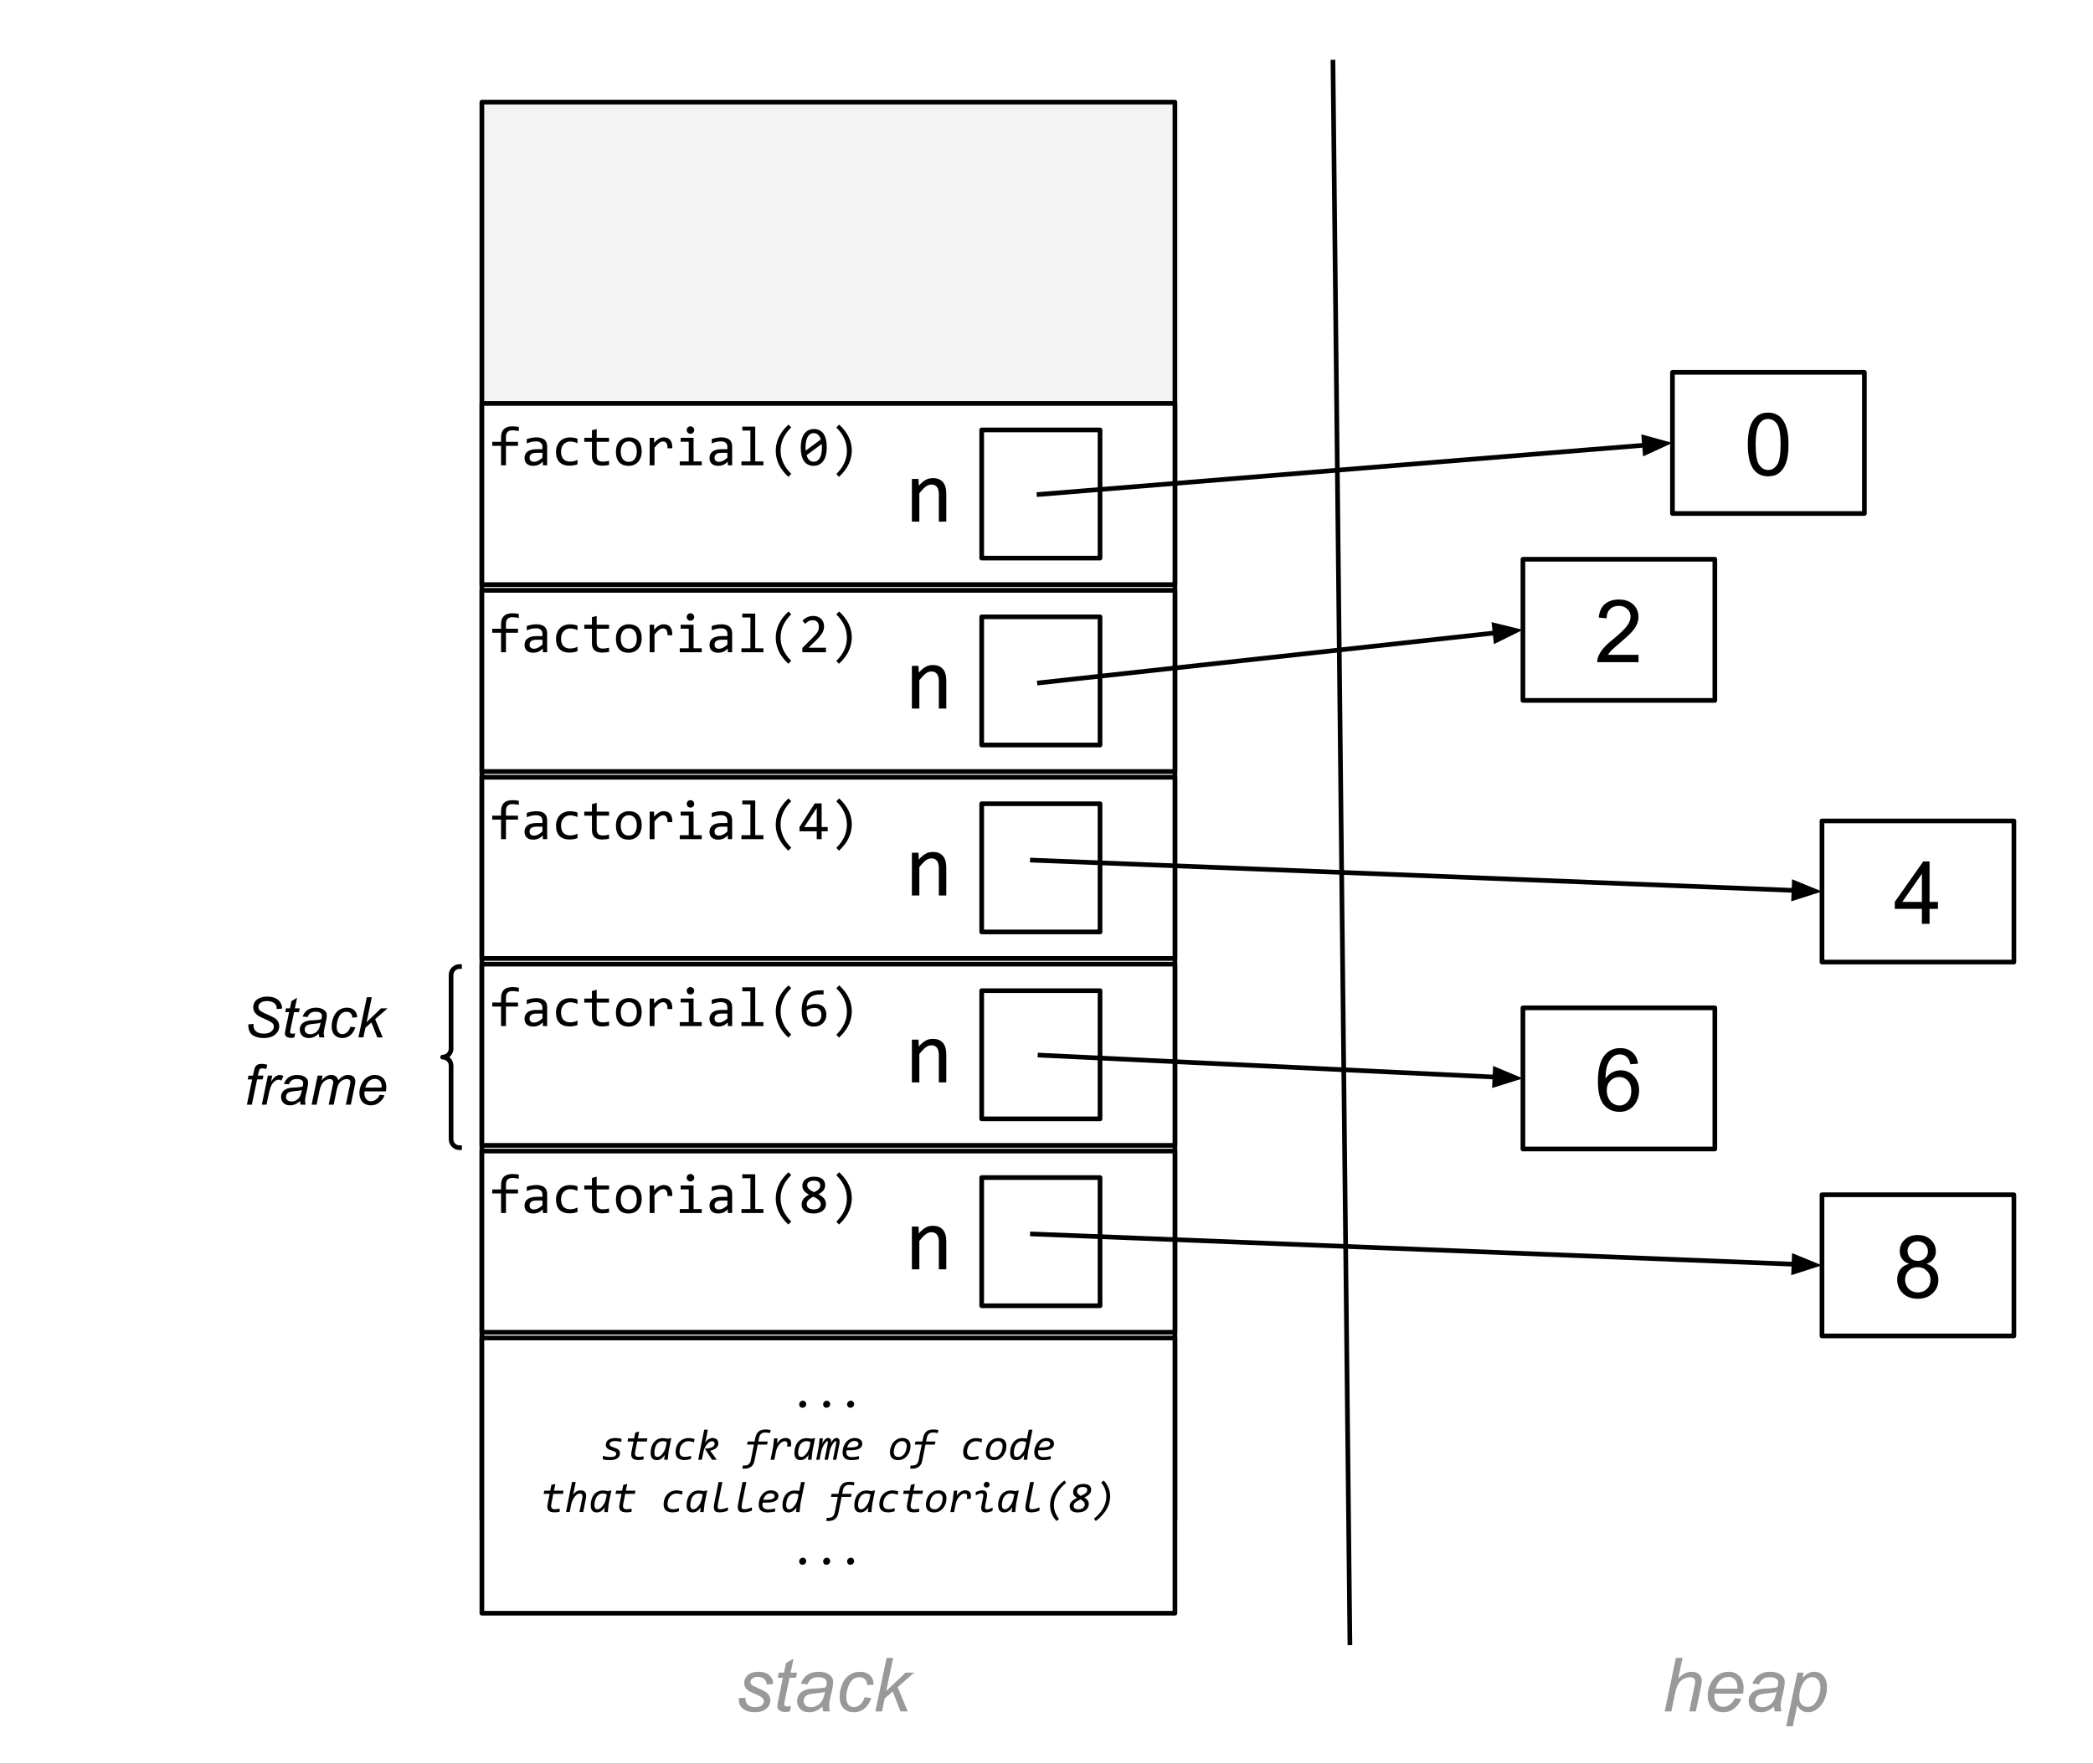 <svg version="1.1" viewBox="0.0 0.0 447.911 377.417" fill="none" stroke="none" stroke-linecap="square" stroke-miterlimit="10" xmlns:xlink="http://www.w3.org/1999/xlink" xmlns="http://www.w3.org/2000/svg"><rect x="0.0" y="0.0" width="447.911" height="377.417" fill="#333333" stroke="none"/><clipPath id="p.0"><path d="m0 0l447.911 0l0 377.417l-447.911 0l0 -377.417z" clip-rule="nonzero"/></clipPath><g clip-path="url(#p.0)"><path fill="#ffffff" d="m0 0l447.911 0l0 377.417l-447.911 0z" fill-rule="evenodd"/><path fill="#f3f3f3" d="m103.123 21.853l148.315 0l0 303.276l-148.315 0z" fill-rule="evenodd"/><path stroke="#000000" stroke-width="1.0" stroke-linejoin="round" stroke-linecap="butt" d="m103.123 21.853l148.315 0l0 303.276l-148.315 0z" fill-rule="evenodd"/><path fill="#000000" fill-opacity="0.0" d="m285.262 13.297l3.622 338.268" fill-rule="evenodd"/><path stroke="#000000" stroke-width="1.0" stroke-linejoin="round" stroke-linecap="butt" d="m285.262 13.297l3.622 338.268" fill-rule="evenodd"/><path fill="#ffffff" d="m389.913 255.682l41.071 0l0 30.205l-41.071 0z" fill-rule="evenodd"/><path stroke="#000000" stroke-width="1.0" stroke-linejoin="round" stroke-linecap="butt" d="m389.913 255.682l41.071 0l0 30.205l-41.071 0z" fill-rule="evenodd"/><path fill="#000000" d="m408.558 270.47q-1.016 -0.375 -1.516 -1.062q-0.484 -0.703 -0.484 -1.672q0 -1.453 1.047 -2.438q1.047 -1.0 2.781 -1.0q1.75 0 2.812 1.016q1.078 1.016 1.078 2.469q0 0.938 -0.5 1.625q-0.484 0.688 -1.469 1.062q1.219 0.391 1.859 1.281q0.656 0.891 0.656 2.141q0 1.703 -1.219 2.875q-1.219 1.172 -3.188 1.172q-1.984 0 -3.203 -1.172q-1.203 -1.172 -1.203 -2.922q0 -1.312 0.656 -2.188q0.672 -0.875 1.891 -1.188zm-0.328 -2.781q0 0.938 0.609 1.547q0.609 0.594 1.594 0.594q0.938 0 1.547 -0.594q0.609 -0.594 0.609 -1.453q0 -0.906 -0.625 -1.516q-0.625 -0.625 -1.562 -0.625q-0.938 0 -1.562 0.609q-0.609 0.594 -0.609 1.438zm-0.531 6.156q0 0.703 0.328 1.359q0.344 0.656 1.0 1.016q0.656 0.359 1.406 0.359q1.172 0 1.938 -0.75q0.766 -0.75 0.766 -1.922q0 -1.188 -0.797 -1.953q-0.781 -0.781 -1.953 -0.781q-1.156 0 -1.922 0.766q-0.766 0.766 -0.766 1.906z" fill-rule="nonzero"/><path fill="#ffffff" d="m103.126 246.333l148.315 0l0 38.772l-148.315 0z" fill-rule="evenodd"/><path stroke="#000000" stroke-width="1.0" stroke-linejoin="round" stroke-linecap="butt" d="m103.126 246.333l148.315 0l0 38.772l-148.315 0z" fill-rule="evenodd"/><path fill="#ffffff" d="m210.087 252.003l25.323 0l0 27.433l-25.323 0z" fill-rule="evenodd"/><path stroke="#000000" stroke-width="1.0" stroke-linejoin="round" stroke-linecap="butt" d="m210.087 252.003l25.323 0l0 27.433l-25.323 0z" fill-rule="evenodd"/><path fill="#000000" fill-opacity="0.0" d="m220.937 264.076l168.976 6.709" fill-rule="evenodd"/><path stroke="#000000" stroke-width="1.0" stroke-linejoin="round" stroke-linecap="butt" d="m220.937 264.076l162.981 6.471" fill-rule="evenodd"/><path fill="#000000" stroke="#000000" stroke-width="1.0" stroke-linecap="butt" d="m383.853 272.197l4.6 -1.47l-4.469 -1.83z" fill-rule="evenodd"/><path fill="#000000" fill-opacity="0.0" d="m80.0 341.887l192.22 0l0 38.772l-192.22 0z" fill-rule="evenodd"/><path fill="#999999" d="m158.11 363.403l1.406 -0.078q0 0.609 0.188 1.047q0.188 0.422 0.688 0.703q0.516 0.266 1.188 0.266q0.938 0 1.406 -0.375q0.469 -0.375 0.469 -0.891q0 -0.359 -0.281 -0.688q-0.297 -0.328 -1.422 -0.812q-1.109 -0.484 -1.422 -0.672q-0.531 -0.328 -0.797 -0.75q-0.266 -0.438 -0.266 -1.0q0 -0.984 0.781 -1.688q0.781 -0.703 2.188 -0.703q1.562 0 2.375 0.719q0.828 0.719 0.859 1.906l-1.391 0.094q-0.031 -0.75 -0.531 -1.188q-0.5 -0.438 -1.406 -0.438q-0.734 0 -1.141 0.344q-0.406 0.328 -0.406 0.719q0 0.391 0.344 0.688q0.234 0.203 1.219 0.625q1.625 0.703 2.047 1.109q0.672 0.641 0.672 1.578q0 0.609 -0.391 1.203q-0.375 0.594 -1.156 0.953q-0.766 0.359 -1.828 0.359q-1.438 0 -2.438 -0.719q-1.016 -0.703 -0.953 -2.312zm11.172 1.688l-0.234 1.172q-0.516 0.125 -0.984 0.125q-0.844 0 -1.344 -0.422q-0.375 -0.312 -0.375 -0.844q0 -0.281 0.203 -1.266l1.0 -4.812l-1.109 0l0.219 -1.094l1.125 0l0.422 -2.047l1.625 -0.969l-0.641 3.016l1.391 0l-0.234 1.094l-1.375 0l-0.969 4.578q-0.172 0.875 -0.172 1.047q0 0.25 0.141 0.391q0.141 0.125 0.469 0.125q0.469 0 0.844 -0.094zm6.727 0.125q-0.734 0.625 -1.422 0.922q-0.672 0.297 -1.438 0.297q-1.156 0 -1.859 -0.672q-0.703 -0.688 -0.703 -1.734q0 -0.703 0.312 -1.234q0.328 -0.531 0.844 -0.859q0.531 -0.328 1.281 -0.469q0.484 -0.094 1.812 -0.141q1.328 -0.062 1.906 -0.281q0.172 -0.578 0.172 -0.969q0 -0.484 -0.359 -0.766q-0.5 -0.391 -1.438 -0.391q-0.891 0 -1.469 0.391q-0.562 0.391 -0.812 1.125l-1.438 -0.125q0.438 -1.234 1.391 -1.891q0.953 -0.656 2.391 -0.656q1.547 0 2.438 0.734q0.688 0.547 0.688 1.422q0 0.656 -0.188 1.531l-0.469 2.062q-0.219 0.984 -0.219 1.609q0 0.391 0.172 1.125l-1.422 0q-0.125 -0.406 -0.172 -1.031zm0.531 -3.172q-0.297 0.109 -0.641 0.172q-0.344 0.062 -1.141 0.141q-1.234 0.109 -1.75 0.281q-0.5 0.156 -0.766 0.531q-0.25 0.359 -0.25 0.812q0 0.594 0.406 0.984q0.422 0.375 1.172 0.375q0.703 0 1.344 -0.375q0.656 -0.375 1.031 -1.031q0.375 -0.672 0.594 -1.891zm8.508 1.172l1.406 0.156q-0.531 1.547 -1.516 2.312q-0.969 0.75 -2.219 0.75q-1.359 0 -2.203 -0.875q-0.828 -0.875 -0.828 -2.453q0 -1.359 0.531 -2.672q0.547 -1.312 1.547 -1.984q1.0 -0.688 2.297 -0.688q1.328 0 2.109 0.75q0.781 0.75 0.781 2.0l-1.391 0.094q0 -0.797 -0.453 -1.234q-0.453 -0.453 -1.188 -0.453q-0.844 0 -1.469 0.547q-0.625 0.531 -0.984 1.641q-0.359 1.094 -0.359 2.109q0 1.062 0.469 1.594q0.469 0.531 1.156 0.531q0.688 0 1.312 -0.516q0.641 -0.531 1.0 -1.609zm2.281 3.031l2.406 -11.453l1.406 0l-1.484 7.094l4.125 -3.938l1.859 0l-3.531 3.094l2.141 5.203l-1.547 0l-1.656 -4.266l-1.719 1.484l-0.578 2.781l-1.422 0z" fill-rule="nonzero"/><path fill="#000000" fill-opacity="0.0" d="m309.976 341.887l127.087 0l0 38.772l-127.087 0z" fill-rule="evenodd"/><path fill="#999999" d="m356.254 366.247l2.391 -11.453l1.422 0l-0.922 4.391q0.797 -0.766 1.469 -1.094q0.688 -0.328 1.406 -0.328q1.031 0 1.594 0.547q0.578 0.531 0.578 1.422q0 0.438 -0.25 1.609l-1.031 4.906l-1.406 0l1.047 -5.031q0.234 -1.094 0.234 -1.375q0 -0.406 -0.281 -0.656q-0.281 -0.266 -0.812 -0.266q-0.766 0 -1.469 0.406q-0.688 0.406 -1.094 1.109q-0.391 0.688 -0.719 2.25l-0.734 3.562l-1.422 0zm14.992 -2.828l1.375 0.141q-0.297 1.031 -1.359 1.953q-1.062 0.922 -2.547 0.922q-0.922 0 -1.688 -0.422q-0.766 -0.438 -1.172 -1.25q-0.406 -0.812 -0.406 -1.844q0 -1.359 0.625 -2.641q0.641 -1.281 1.641 -1.891q1.0 -0.625 2.156 -0.625q1.484 0 2.375 0.922q0.891 0.922 0.891 2.516q0 0.609 -0.109 1.25l-6.109 0q-0.031 0.234 -0.031 0.438q0 1.156 0.531 1.781q0.531 0.609 1.312 0.609q0.719 0 1.422 -0.469q0.703 -0.484 1.094 -1.391zm-4.109 -2.047l4.656 0q0.016 -0.219 0.016 -0.312q0 -1.062 -0.531 -1.625q-0.531 -0.578 -1.375 -0.578q-0.906 0 -1.656 0.625q-0.734 0.625 -1.109 1.891zm12.508 3.844q-0.734 0.625 -1.422 0.922q-0.672 0.297 -1.438 0.297q-1.156 0 -1.859 -0.672q-0.703 -0.688 -0.703 -1.734q0 -0.703 0.312 -1.234q0.328 -0.531 0.844 -0.859q0.531 -0.328 1.281 -0.469q0.484 -0.094 1.812 -0.141q1.328 -0.062 1.906 -0.281q0.172 -0.578 0.172 -0.969q0 -0.484 -0.359 -0.766q-0.5 -0.391 -1.438 -0.391q-0.891 0 -1.469 0.391q-0.562 0.391 -0.812 1.125l-1.438 -0.125q0.438 -1.234 1.391 -1.891q0.953 -0.656 2.391 -0.656q1.547 0 2.438 0.734q0.688 0.547 0.688 1.422q0 0.656 -0.188 1.531l-0.469 2.062q-0.219 0.984 -0.219 1.609q0 0.391 0.172 1.125l-1.422 0q-0.125 -0.406 -0.172 -1.031zm0.531 -3.172q-0.297 0.109 -0.641 0.172q-0.344 0.062 -1.141 0.141q-1.234 0.109 -1.75 0.281q-0.5 0.156 -0.766 0.531q-0.25 0.359 -0.25 0.812q0 0.594 0.406 0.984q0.422 0.375 1.172 0.375q0.703 0 1.344 -0.375q0.656 -0.375 1.031 -1.031q0.375 -0.672 0.594 -1.891zm2.07 7.391l2.406 -11.484l1.312 0l-0.25 1.156q0.734 -0.766 1.297 -1.047q0.578 -0.297 1.219 -0.297q1.188 0 1.969 0.859q0.781 0.859 0.781 2.469q0 1.297 -0.438 2.375q-0.422 1.062 -1.047 1.719q-0.625 0.641 -1.266 0.953q-0.641 0.297 -1.312 0.297q-1.484 0 -2.312 -1.516l-0.938 4.516l-1.422 0zm2.812 -6.578q0 0.922 0.125 1.281q0.203 0.516 0.641 0.828q0.453 0.312 1.031 0.312q1.219 0 1.969 -1.375q0.75 -1.375 0.75 -2.797q0 -1.062 -0.5 -1.625q-0.5 -0.578 -1.25 -0.578q-0.547 0 -1.016 0.281q-0.453 0.281 -0.844 0.859q-0.391 0.562 -0.656 1.391q-0.25 0.812 -0.25 1.422z" fill-rule="nonzero"/><path fill="#000000" fill-opacity="0.0" d="m147.724 244.711l65.228 0l0 42.016l-65.228 0z" fill-rule="evenodd"/><path fill="#000000" d="m195.149 262.491l1.422 0l0.062 1.469q0.391 -0.469 0.766 -0.781q0.375 -0.312 0.734 -0.5q0.359 -0.203 0.734 -0.281q0.375 -0.078 0.781 -0.078q1.406 0 2.125 0.844q0.734 0.828 0.734 2.5l0 5.969l-1.594 0l0 -5.844q0 -1.078 -0.406 -1.578q-0.391 -0.516 -1.188 -0.516q-0.281 0 -0.562 0.094q-0.281 0.078 -0.578 0.297q-0.297 0.203 -0.656 0.578q-0.344 0.359 -0.781 0.906l0 6.062l-1.594 0l0 -9.141z" fill-rule="nonzero"/><path fill="#000000" fill-opacity="0.0" d="m104.871 248.06l107.433 0l0 33.921l-107.433 0z" fill-rule="evenodd"/><path fill="#000000" d="m111.028 252.252q-0.797 -0.172 -1.375 -0.172q-1.375 0 -1.375 1.438l0 1.031l2.578 0l0 0.859l-2.578 0l0 4.172l-1.047 0l0 -4.172l-1.891 0l0 -0.859l1.891 0l0 -0.969q0 -2.344 2.453 -2.344q0.609 0 1.344 0.141l0 0.875zm-6.156 1.438l0 0zm11.316 5.891l-0.031 -0.797q-0.469 0.484 -0.969 0.703q-0.5 0.203 -1.047 0.203q-0.5 0 -0.859 -0.125q-0.359 -0.141 -0.594 -0.359q-0.219 -0.234 -0.328 -0.531q-0.109 -0.312 -0.109 -0.672q0 -0.875 0.656 -1.375q0.656 -0.5 1.953 -0.5l1.219 0l0 -0.516q0 -0.531 -0.344 -0.844q-0.328 -0.312 -1.016 -0.312q-0.5 0 -0.984 0.109q-0.484 0.109 -1.0 0.328l0 -0.922q0.203 -0.078 0.438 -0.141q0.234 -0.062 0.5 -0.109q0.266 -0.062 0.547 -0.094q0.297 -0.031 0.578 -0.031q0.547 0 0.969 0.125q0.422 0.109 0.719 0.344q0.297 0.234 0.453 0.609q0.156 0.359 0.156 0.844l0 4.062l-0.906 0zm-0.109 -2.672l-1.297 0q-0.375 0 -0.656 0.078q-0.281 0.062 -0.453 0.203q-0.172 0.141 -0.266 0.344q-0.078 0.188 -0.078 0.438q0 0.172 0.047 0.328q0.062 0.156 0.172 0.281q0.125 0.109 0.312 0.188q0.188 0.062 0.453 0.062q0.344 0 0.797 -0.203q0.469 -0.219 0.969 -0.688l0 -1.031zm7.504 2.453q-0.406 0.156 -0.828 0.219q-0.422 0.078 -0.859 0.078q-1.391 0 -2.156 -0.75q-0.75 -0.766 -0.75 -2.219q0 -0.688 0.219 -1.25q0.219 -0.578 0.609 -0.984q0.391 -0.406 0.938 -0.625q0.547 -0.219 1.203 -0.219q0.453 0 0.844 0.062q0.406 0.062 0.781 0.219l0 0.969q-0.391 -0.203 -0.781 -0.281q-0.391 -0.094 -0.812 -0.094q-0.406 0 -0.75 0.156q-0.344 0.141 -0.609 0.422q-0.266 0.281 -0.422 0.688q-0.141 0.406 -0.141 0.906q0 1.062 0.516 1.594q0.516 0.531 1.438 0.531q0.406 0 0.797 -0.094q0.391 -0.094 0.766 -0.281l0 0.953zm6.754 0.141q-0.344 0.078 -0.719 0.109q-0.359 0.047 -0.734 0.047q-1.109 0 -1.656 -0.5q-0.547 -0.5 -0.547 -1.531l0 -3.078l-1.641 0l0 -0.859l1.641 0l0 -1.609l1.016 -0.266l0 1.875l2.641 0l0 0.859l-2.641 0l0 2.984q0 0.641 0.328 0.953q0.344 0.312 1.0 0.312q0.281 0 0.609 -0.047q0.344 -0.047 0.703 -0.141l0 0.891zm6.988 -2.906q0 0.688 -0.203 1.266q-0.188 0.562 -0.547 0.969q-0.359 0.406 -0.891 0.641q-0.516 0.219 -1.188 0.219q-0.625 0 -1.125 -0.188q-0.5 -0.203 -0.859 -0.578q-0.344 -0.391 -0.531 -0.953q-0.172 -0.562 -0.172 -1.297q0 -0.687 0.188 -1.25q0.188 -0.562 0.547 -0.969q0.375 -0.406 0.891 -0.625q0.531 -0.234 1.188 -0.234q0.625 0 1.125 0.203q0.516 0.188 0.859 0.562q0.344 0.375 0.531 0.938q0.188 0.562 0.188 1.297zm-1.047 0.047q0 -0.547 -0.125 -0.953q-0.109 -0.406 -0.344 -0.672q-0.219 -0.281 -0.547 -0.422q-0.312 -0.141 -0.703 -0.141q-0.453 0 -0.781 0.188q-0.328 0.172 -0.531 0.469q-0.203 0.297 -0.312 0.703q-0.094 0.391 -0.094 0.828q0 0.547 0.125 0.953q0.125 0.406 0.344 0.688q0.219 0.266 0.531 0.406q0.328 0.141 0.719 0.141q0.453 0 0.781 -0.172q0.328 -0.188 0.531 -0.484q0.219 -0.312 0.312 -0.703q0.094 -0.391 0.094 -0.828zm2.754 -2.953l0.938 0l0.031 1.094q0.516 -0.625 1.016 -0.906q0.516 -0.281 1.031 -0.281q0.922 0 1.391 0.594q0.469 0.578 0.438 1.75l-1.031 0q0.016 -0.766 -0.234 -1.109q-0.234 -0.359 -0.703 -0.359q-0.203 0 -0.422 0.078q-0.203 0.062 -0.422 0.234q-0.219 0.156 -0.469 0.406q-0.25 0.25 -0.531 0.609l0 3.781l-1.031 0l0 -5.891zm8.363 0.844l-1.734 0l0 -0.844l2.766 0l0 5.047l1.75 0l0 0.844l-4.703 0l0 -0.844l1.922 0l0 -4.203zm0.359 -3.297q0.172 0 0.312 0.062q0.156 0.047 0.266 0.172q0.109 0.109 0.172 0.25q0.062 0.141 0.062 0.312q0 0.156 -0.062 0.312q-0.062 0.141 -0.172 0.25q-0.109 0.109 -0.266 0.172q-0.141 0.062 -0.312 0.062q-0.172 0 -0.312 -0.062q-0.141 -0.062 -0.25 -0.172q-0.109 -0.109 -0.172 -0.25q-0.062 -0.156 -0.062 -0.312q0 -0.172 0.062 -0.312q0.062 -0.141 0.172 -0.25q0.109 -0.125 0.25 -0.172q0.141 -0.062 0.312 -0.062zm8.02 8.344l-0.031 -0.797q-0.469 0.484 -0.969 0.703q-0.5 0.203 -1.047 0.203q-0.5 0 -0.859 -0.125q-0.359 -0.141 -0.594 -0.359q-0.219 -0.234 -0.328 -0.531q-0.109 -0.312 -0.109 -0.672q0 -0.875 0.656 -1.375q0.656 -0.5 1.953 -0.5l1.219 0l0 -0.516q0 -0.531 -0.344 -0.844q-0.328 -0.312 -1.016 -0.312q-0.5 0 -0.984 0.109q-0.484 0.109 -1.0 0.328l0 -0.922q0.203 -0.078 0.438 -0.141q0.234 -0.062 0.5 -0.109q0.266 -0.062 0.547 -0.094q0.297 -0.031 0.578 -0.031q0.547 0 0.969 0.125q0.422 0.109 0.719 0.344q0.297 0.234 0.453 0.609q0.156 0.359 0.156 0.844l0 4.062l-0.906 0zm-0.109 -2.672l-1.297 0q-0.375 0 -0.656 0.078q-0.281 0.062 -0.453 0.203q-0.172 0.141 -0.266 0.344q-0.078 0.188 -0.078 0.438q0 0.172 0.047 0.328q0.062 0.156 0.172 0.281q0.125 0.109 0.312 0.188q0.188 0.062 0.453 0.062q0.344 0 0.797 -0.203q0.469 -0.219 0.969 -0.688l0 -1.031zm4.926 -4.766l-1.734 0l0 -0.844l2.766 0l0 7.437l1.75 0l0 0.844l-4.703 0l0 -0.844l1.922 0l0 -6.594zm8.113 9.906q-2.688 -2.516 -2.688 -5.547q0 -0.703 0.141 -1.406q0.141 -0.703 0.453 -1.406q0.328 -0.719 0.844 -1.422q0.531 -0.719 1.281 -1.406l0.594 0.594q-2.281 2.25 -2.281 4.984q0 1.359 0.578 2.609q0.578 1.25 1.703 2.359l-0.625 0.641zm8.051 -4.391q0 0.484 -0.203 0.859q-0.188 0.375 -0.547 0.641q-0.359 0.25 -0.844 0.391q-0.484 0.141 -1.062 0.141q-0.625 0 -1.109 -0.141q-0.469 -0.141 -0.797 -0.391q-0.312 -0.266 -0.484 -0.609q-0.156 -0.344 -0.156 -0.75q0 -0.703 0.391 -1.219q0.391 -0.516 1.203 -0.922q-0.75 -0.391 -1.094 -0.844q-0.344 -0.469 -0.344 -1.078q0 -0.375 0.156 -0.719q0.156 -0.344 0.453 -0.609q0.312 -0.266 0.766 -0.422q0.469 -0.172 1.094 -0.172q0.594 0 1.047 0.125q0.453 0.125 0.75 0.359q0.312 0.234 0.453 0.578q0.156 0.328 0.156 0.734q0 0.672 -0.375 1.141q-0.359 0.469 -1.047 0.812q0.328 0.172 0.625 0.391q0.297 0.203 0.516 0.453q0.219 0.25 0.328 0.562q0.125 0.312 0.125 0.688zm-1.219 -3.969q0 -0.516 -0.359 -0.766q-0.359 -0.266 -1.031 -0.266q-0.656 0 -1.031 0.266q-0.359 0.25 -0.359 0.75q0 0.234 0.094 0.422q0.094 0.188 0.266 0.359q0.188 0.172 0.453 0.344q0.281 0.156 0.672 0.328q0.656 -0.312 0.969 -0.641q0.328 -0.344 0.328 -0.797zm0.109 4.047q0 -0.219 -0.078 -0.422q-0.062 -0.203 -0.25 -0.406q-0.172 -0.203 -0.484 -0.391q-0.297 -0.203 -0.766 -0.422q-0.406 0.203 -0.672 0.391q-0.266 0.188 -0.438 0.391q-0.172 0.188 -0.25 0.406q-0.062 0.203 -0.062 0.438q0 0.266 0.109 0.469q0.125 0.203 0.312 0.344q0.203 0.141 0.484 0.219q0.281 0.062 0.594 0.062q0.312 0 0.578 -0.062q0.281 -0.062 0.484 -0.188q0.203 -0.141 0.312 -0.344q0.125 -0.203 0.125 -0.484zm3.941 -6.875q2.703 2.5 2.703 5.562q0 0.625 -0.141 1.312q-0.125 0.672 -0.438 1.391q-0.297 0.719 -0.828 1.438q-0.531 0.734 -1.328 1.484l-0.578 -0.609q1.141 -1.125 1.703 -2.359q0.562 -1.234 0.562 -2.578q0 -2.797 -2.266 -5.016l0.609 -0.625z" fill-rule="nonzero"/><path fill="#ffffff" d="m325.913 215.682l41.071 0l0 30.205l-41.071 0z" fill-rule="evenodd"/><path stroke="#000000" stroke-width="1.0" stroke-linejoin="round" stroke-linecap="butt" d="m325.913 215.682l41.071 0l0 30.205l-41.071 0z" fill-rule="evenodd"/><path fill="#000000" d="m350.542 227.627l-1.625 0.125q-0.219 -0.969 -0.625 -1.406q-0.656 -0.703 -1.641 -0.703q-0.781 0 -1.375 0.438q-0.766 0.562 -1.219 1.656q-0.453 1.078 -0.469 3.078q0.594 -0.891 1.453 -1.328q0.859 -0.438 1.797 -0.438q1.641 0 2.781 1.203q1.156 1.203 1.156 3.109q0 1.266 -0.547 2.344q-0.531 1.078 -1.484 1.656q-0.938 0.578 -2.141 0.578q-2.062 0 -3.359 -1.5q-1.281 -1.516 -1.281 -4.984q0 -3.875 1.422 -5.625q1.25 -1.531 3.375 -1.531q1.562 0 2.562 0.891q1.016 0.875 1.219 2.438zm-6.688 5.75q0 0.844 0.359 1.625q0.359 0.766 1.0 1.172q0.641 0.406 1.359 0.406q1.031 0 1.781 -0.828q0.75 -0.844 0.75 -2.281q0 -1.391 -0.734 -2.188q-0.734 -0.797 -1.859 -0.797q-1.109 0 -1.891 0.797q-0.766 0.797 -0.766 2.094z" fill-rule="nonzero"/><path fill="#ffffff" d="m103.126 206.333l148.315 0l0 38.772l-148.315 0z" fill-rule="evenodd"/><path stroke="#000000" stroke-width="1.0" stroke-linejoin="round" stroke-linecap="butt" d="m103.126 206.333l148.315 0l0 38.772l-148.315 0z" fill-rule="evenodd"/><path fill="#ffffff" d="m210.087 212.003l25.323 0l0 27.433l-25.323 0z" fill-rule="evenodd"/><path stroke="#000000" stroke-width="1.0" stroke-linejoin="round" stroke-linecap="butt" d="m210.087 212.003l25.323 0l0 27.433l-25.323 0z" fill-rule="evenodd"/><path fill="#000000" fill-opacity="0.0" d="m222.575 225.808l103.339 4.976" fill-rule="evenodd"/><path stroke="#000000" stroke-width="1.0" stroke-linejoin="round" stroke-linecap="butt" d="m222.575 225.808l97.346 4.688" fill-rule="evenodd"/><path fill="#000000" stroke="#000000" stroke-width="1.0" stroke-linecap="butt" d="m319.841 232.146l4.612 -1.432l-4.453 -1.868z" fill-rule="evenodd"/><path fill="#000000" fill-opacity="0.0" d="m147.724 204.711l65.228 0l0 42.016l-65.228 0z" fill-rule="evenodd"/><path fill="#000000" d="m195.149 222.491l1.422 0l0.062 1.469q0.391 -0.469 0.766 -0.781q0.375 -0.312 0.734 -0.5q0.359 -0.203 0.734 -0.281q0.375 -0.078 0.781 -0.078q1.406 0 2.125 0.844q0.734 0.828 0.734 2.5l0 5.969l-1.594 0l0 -5.844q0 -1.078 -0.406 -1.578q-0.391 -0.516 -1.188 -0.516q-0.281 0 -0.562 0.094q-0.281 0.078 -0.578 0.297q-0.297 0.203 -0.656 0.578q-0.344 0.359 -0.781 0.906l0 6.062l-1.594 0l0 -9.141z" fill-rule="nonzero"/><path fill="#000000" fill-opacity="0.0" d="m104.871 208.06l107.433 0l0 33.921l-107.433 0z" fill-rule="evenodd"/><path fill="#000000" d="m111.028 212.252q-0.797 -0.172 -1.375 -0.172q-1.375 0 -1.375 1.438l0 1.031l2.578 0l0 0.859l-2.578 0l0 4.172l-1.047 0l0 -4.172l-1.891 0l0 -0.859l1.891 0l0 -0.969q0 -2.344 2.453 -2.344q0.609 0 1.344 0.141l0 0.875zm-6.156 1.438l0 0zm11.316 5.891l-0.031 -0.797q-0.469 0.484 -0.969 0.703q-0.5 0.203 -1.047 0.203q-0.5 0 -0.859 -0.125q-0.359 -0.141 -0.594 -0.359q-0.219 -0.234 -0.328 -0.531q-0.109 -0.312 -0.109 -0.672q0 -0.875 0.656 -1.375q0.656 -0.5 1.953 -0.5l1.219 0l0 -0.516q0 -0.531 -0.344 -0.844q-0.328 -0.312 -1.016 -0.312q-0.5 0 -0.984 0.109q-0.484 0.109 -1.0 0.328l0 -0.922q0.203 -0.078 0.438 -0.141q0.234 -0.062 0.5 -0.109q0.266 -0.062 0.547 -0.094q0.297 -0.031 0.578 -0.031q0.547 0 0.969 0.125q0.422 0.109 0.719 0.344q0.297 0.234 0.453 0.609q0.156 0.359 0.156 0.844l0 4.062l-0.906 0zm-0.109 -2.672l-1.297 0q-0.375 0 -0.656 0.078q-0.281 0.062 -0.453 0.203q-0.172 0.141 -0.266 0.344q-0.078 0.188 -0.078 0.438q0 0.172 0.047 0.328q0.062 0.156 0.172 0.281q0.125 0.109 0.312 0.188q0.188 0.062 0.453 0.062q0.344 0 0.797 -0.203q0.469 -0.219 0.969 -0.688l0 -1.031zm7.504 2.453q-0.406 0.156 -0.828 0.219q-0.422 0.078 -0.859 0.078q-1.391 0 -2.156 -0.75q-0.75 -0.766 -0.75 -2.219q0 -0.688 0.219 -1.25q0.219 -0.578 0.609 -0.984q0.391 -0.406 0.938 -0.625q0.547 -0.219 1.203 -0.219q0.453 0 0.844 0.062q0.406 0.062 0.781 0.219l0 0.969q-0.391 -0.203 -0.781 -0.281q-0.391 -0.094 -0.812 -0.094q-0.406 0 -0.75 0.156q-0.344 0.141 -0.609 0.422q-0.266 0.281 -0.422 0.688q-0.141 0.406 -0.141 0.906q0 1.062 0.516 1.594q0.516 0.531 1.438 0.531q0.406 0 0.797 -0.094q0.391 -0.094 0.766 -0.281l0 0.953zm6.754 0.141q-0.344 0.078 -0.719 0.109q-0.359 0.047 -0.734 0.047q-1.109 0 -1.656 -0.5q-0.547 -0.5 -0.547 -1.531l0 -3.078l-1.641 0l0 -0.859l1.641 0l0 -1.609l1.016 -0.266l0 1.875l2.641 0l0 0.859l-2.641 0l0 2.984q0 0.641 0.328 0.953q0.344 0.312 1.0 0.312q0.281 0 0.609 -0.047q0.344 -0.047 0.703 -0.141l0 0.891zm6.988 -2.906q0 0.688 -0.203 1.266q-0.188 0.562 -0.547 0.969q-0.359 0.406 -0.891 0.641q-0.516 0.219 -1.188 0.219q-0.625 0 -1.125 -0.188q-0.5 -0.203 -0.859 -0.578q-0.344 -0.391 -0.531 -0.953q-0.172 -0.562 -0.172 -1.297q0 -0.688 0.188 -1.25q0.188 -0.562 0.547 -0.969q0.375 -0.406 0.891 -0.625q0.531 -0.234 1.188 -0.234q0.625 0 1.125 0.203q0.516 0.188 0.859 0.562q0.344 0.375 0.531 0.938q0.188 0.562 0.188 1.297zm-1.047 0.047q0 -0.547 -0.125 -0.953q-0.109 -0.406 -0.344 -0.672q-0.219 -0.281 -0.547 -0.422q-0.312 -0.141 -0.703 -0.141q-0.453 0 -0.781 0.188q-0.328 0.172 -0.531 0.469q-0.203 0.297 -0.312 0.703q-0.094 0.391 -0.094 0.828q0 0.547 0.125 0.953q0.125 0.406 0.344 0.688q0.219 0.266 0.531 0.406q0.328 0.141 0.719 0.141q0.453 0 0.781 -0.172q0.328 -0.188 0.531 -0.484q0.219 -0.312 0.312 -0.703q0.094 -0.391 0.094 -0.828zm2.754 -2.953l0.938 0l0.031 1.094q0.516 -0.625 1.016 -0.906q0.516 -0.281 1.031 -0.281q0.922 0 1.391 0.594q0.469 0.578 0.438 1.75l-1.031 0q0.016 -0.766 -0.234 -1.109q-0.234 -0.359 -0.703 -0.359q-0.203 0 -0.422 0.078q-0.203 0.062 -0.422 0.234q-0.219 0.156 -0.469 0.406q-0.25 0.25 -0.531 0.609l0 3.781l-1.031 0l0 -5.891zm8.363 0.844l-1.734 0l0 -0.844l2.766 0l0 5.047l1.75 0l0 0.844l-4.703 0l0 -0.844l1.922 0l0 -4.203zm0.359 -3.297q0.172 0 0.312 0.062q0.156 0.047 0.266 0.172q0.109 0.109 0.172 0.25q0.062 0.141 0.062 0.312q0 0.156 -0.062 0.312q-0.062 0.141 -0.172 0.25q-0.109 0.109 -0.266 0.172q-0.141 0.062 -0.312 0.062q-0.172 0 -0.312 -0.062q-0.141 -0.062 -0.25 -0.172q-0.109 -0.109 -0.172 -0.25q-0.062 -0.156 -0.062 -0.312q0 -0.172 0.062 -0.312q0.062 -0.141 0.172 -0.25q0.109 -0.125 0.25 -0.172q0.141 -0.062 0.312 -0.062zm8.02 8.344l-0.031 -0.797q-0.469 0.484 -0.969 0.703q-0.5 0.203 -1.047 0.203q-0.5 0 -0.859 -0.125q-0.359 -0.141 -0.594 -0.359q-0.219 -0.234 -0.328 -0.531q-0.109 -0.312 -0.109 -0.672q0 -0.875 0.656 -1.375q0.656 -0.5 1.953 -0.5l1.219 0l0 -0.516q0 -0.531 -0.344 -0.844q-0.328 -0.312 -1.016 -0.312q-0.5 0 -0.984 0.109q-0.484 0.109 -1.0 0.328l0 -0.922q0.203 -0.078 0.438 -0.141q0.234 -0.062 0.5 -0.109q0.266 -0.062 0.547 -0.094q0.297 -0.031 0.578 -0.031q0.547 0 0.969 0.125q0.422 0.109 0.719 0.344q0.297 0.234 0.453 0.609q0.156 0.359 0.156 0.844l0 4.062l-0.906 0zm-0.109 -2.672l-1.297 0q-0.375 0 -0.656 0.078q-0.281 0.062 -0.453 0.203q-0.172 0.141 -0.266 0.344q-0.078 0.188 -0.078 0.438q0 0.172 0.047 0.328q0.062 0.156 0.172 0.281q0.125 0.109 0.312 0.188q0.188 0.062 0.453 0.062q0.344 0 0.797 -0.203q0.469 -0.219 0.969 -0.688l0 -1.031zm4.926 -4.766l-1.734 0l0 -0.844l2.766 0l0 7.438l1.75 0l0 0.844l-4.703 0l0 -0.844l1.922 0l0 -6.594zm8.113 9.906q-2.688 -2.516 -2.688 -5.547q0 -0.703 0.141 -1.406q0.141 -0.703 0.453 -1.406q0.328 -0.719 0.844 -1.422q0.531 -0.719 1.281 -1.406l0.594 0.594q-2.281 2.25 -2.281 4.984q0 1.359 0.578 2.609q0.578 1.25 1.703 2.359l-0.625 0.641zm8.145 -4.891q0 0.516 -0.188 0.984q-0.188 0.469 -0.547 0.812q-0.344 0.344 -0.844 0.547q-0.5 0.188 -1.094 0.188q-0.641 0 -1.125 -0.203q-0.484 -0.203 -0.812 -0.625q-0.328 -0.422 -0.5 -1.062q-0.172 -0.641 -0.172 -1.5q0 -0.594 0.078 -1.141q0.078 -0.547 0.25 -1.031q0.172 -0.5 0.469 -0.891q0.297 -0.406 0.734 -0.703q0.438 -0.297 1.031 -0.453q0.594 -0.156 1.359 -0.156l0.766 0l0 0.891l-0.828 0q-0.688 0 -1.188 0.172q-0.5 0.156 -0.844 0.453q-0.344 0.297 -0.531 0.719q-0.172 0.422 -0.219 0.938l-0.016 0.25q0.359 -0.219 0.844 -0.344q0.484 -0.141 1.047 -0.141q0.578 0 1.016 0.172q0.438 0.172 0.719 0.469q0.297 0.297 0.438 0.719q0.156 0.422 0.156 0.938zm-1.062 0.062q0 -0.359 -0.094 -0.641q-0.078 -0.281 -0.266 -0.469q-0.172 -0.203 -0.453 -0.312q-0.281 -0.109 -0.672 -0.109q-0.219 0 -0.453 0.047q-0.219 0.031 -0.438 0.109q-0.219 0.078 -0.422 0.172q-0.203 0.094 -0.359 0.188q0 0.766 0.094 1.281q0.109 0.5 0.312 0.812q0.219 0.297 0.516 0.422q0.312 0.125 0.703 0.125q0.344 0 0.609 -0.109q0.281 -0.109 0.484 -0.312q0.203 -0.219 0.312 -0.516q0.125 -0.297 0.125 -0.688zm3.801 -6.359q2.703 2.5 2.703 5.562q0 0.625 -0.141 1.312q-0.125 0.672 -0.438 1.391q-0.297 0.719 -0.828 1.438q-0.531 0.734 -1.328 1.484l-0.578 -0.609q1.141 -1.125 1.703 -2.359q0.562 -1.234 0.562 -2.578q0 -2.797 -2.266 -5.016l0.609 -0.625z" fill-rule="nonzero"/><path fill="#ffffff" d="m389.913 175.682l41.071 0l0 30.205l-41.071 0z" fill-rule="evenodd"/><path stroke="#000000" stroke-width="1.0" stroke-linejoin="round" stroke-linecap="butt" d="m389.913 175.682l41.071 0l0 30.205l-41.071 0z" fill-rule="evenodd"/><path fill="#000000" d="m411.292 197.705l0 -3.203l-5.797 0l0 -1.5l6.094 -8.656l1.344 0l0 8.656l1.797 0l0 1.5l-1.797 0l0 3.203l-1.641 0zm0 -4.703l0 -6.016l-4.188 6.016l4.188 0z" fill-rule="nonzero"/><path fill="#ffffff" d="m103.126 166.333l148.315 0l0 38.772l-148.315 0z" fill-rule="evenodd"/><path stroke="#000000" stroke-width="1.0" stroke-linejoin="round" stroke-linecap="butt" d="m103.126 166.333l148.315 0l0 38.772l-148.315 0z" fill-rule="evenodd"/><path fill="#ffffff" d="m210.087 172.003l25.323 0l0 27.433l-25.323 0z" fill-rule="evenodd"/><path stroke="#000000" stroke-width="1.0" stroke-linejoin="round" stroke-linecap="butt" d="m210.087 172.003l25.323 0l0 27.433l-25.323 0z" fill-rule="evenodd"/><path fill="#000000" fill-opacity="0.0" d="m220.937 184.076l168.976 6.709" fill-rule="evenodd"/><path stroke="#000000" stroke-width="1.0" stroke-linejoin="round" stroke-linecap="butt" d="m220.937 184.076l162.981 6.471" fill-rule="evenodd"/><path fill="#000000" stroke="#000000" stroke-width="1.0" stroke-linecap="butt" d="m383.853 192.197l4.6 -1.47l-4.469 -1.83z" fill-rule="evenodd"/><path fill="#000000" fill-opacity="0.0" d="m147.724 164.711l65.228 0l0 42.016l-65.228 0z" fill-rule="evenodd"/><path fill="#000000" d="m195.149 182.491l1.422 0l0.062 1.469q0.391 -0.469 0.766 -0.781q0.375 -0.312 0.734 -0.5q0.359 -0.203 0.734 -0.281q0.375 -0.078 0.781 -0.078q1.406 0 2.125 0.844q0.734 0.828 0.734 2.5l0 5.969l-1.594 0l0 -5.844q0 -1.078 -0.406 -1.578q-0.391 -0.516 -1.188 -0.516q-0.281 0 -0.562 0.094q-0.281 0.078 -0.578 0.297q-0.297 0.203 -0.656 0.578q-0.344 0.359 -0.781 0.906l0 6.062l-1.594 0l0 -9.141z" fill-rule="nonzero"/><path fill="#000000" fill-opacity="0.0" d="m104.871 168.06l107.433 0l0 33.921l-107.433 0z" fill-rule="evenodd"/><path fill="#000000" d="m111.028 172.252q-0.797 -0.172 -1.375 -0.172q-1.375 0 -1.375 1.438l0 1.031l2.578 0l0 0.859l-2.578 0l0 4.172l-1.047 0l0 -4.172l-1.891 0l0 -0.859l1.891 0l0 -0.969q0 -2.344 2.453 -2.344q0.609 0 1.344 0.141l0 0.875zm-6.156 1.438l0 0zm11.316 5.891l-0.031 -0.797q-0.469 0.484 -0.969 0.703q-0.5 0.203 -1.047 0.203q-0.5 0 -0.859 -0.125q-0.359 -0.141 -0.594 -0.359q-0.219 -0.234 -0.328 -0.531q-0.109 -0.312 -0.109 -0.672q0 -0.875 0.656 -1.375q0.656 -0.5 1.953 -0.5l1.219 0l0 -0.516q0 -0.531 -0.344 -0.844q-0.328 -0.312 -1.016 -0.312q-0.5 0 -0.984 0.109q-0.484 0.109 -1.0 0.328l0 -0.922q0.203 -0.078 0.438 -0.141q0.234 -0.062 0.5 -0.109q0.266 -0.062 0.547 -0.094q0.297 -0.031 0.578 -0.031q0.547 0 0.969 0.125q0.422 0.109 0.719 0.344q0.297 0.234 0.453 0.609q0.156 0.359 0.156 0.844l0 4.062l-0.906 0zm-0.109 -2.672l-1.297 0q-0.375 0 -0.656 0.078q-0.281 0.062 -0.453 0.203q-0.172 0.141 -0.266 0.344q-0.078 0.188 -0.078 0.438q0 0.172 0.047 0.328q0.062 0.156 0.172 0.281q0.125 0.109 0.312 0.188q0.188 0.062 0.453 0.062q0.344 0 0.797 -0.203q0.469 -0.219 0.969 -0.688l0 -1.031zm7.504 2.453q-0.406 0.156 -0.828 0.219q-0.422 0.078 -0.859 0.078q-1.391 0 -2.156 -0.75q-0.75 -0.766 -0.75 -2.219q0 -0.688 0.219 -1.25q0.219 -0.578 0.609 -0.984q0.391 -0.406 0.938 -0.625q0.547 -0.219 1.203 -0.219q0.453 0 0.844 0.062q0.406 0.062 0.781 0.219l0 0.969q-0.391 -0.203 -0.781 -0.281q-0.391 -0.094 -0.812 -0.094q-0.406 0 -0.75 0.156q-0.344 0.141 -0.609 0.422q-0.266 0.281 -0.422 0.688q-0.141 0.406 -0.141 0.906q0 1.062 0.516 1.594q0.516 0.531 1.438 0.531q0.406 0 0.797 -0.094q0.391 -0.094 0.766 -0.281l0 0.953zm6.754 0.141q-0.344 0.078 -0.719 0.109q-0.359 0.047 -0.734 0.047q-1.109 0 -1.656 -0.5q-0.547 -0.5 -0.547 -1.531l0 -3.078l-1.641 0l0 -0.859l1.641 0l0 -1.609l1.016 -0.266l0 1.875l2.641 0l0 0.859l-2.641 0l0 2.984q0 0.641 0.328 0.953q0.344 0.312 1.0 0.312q0.281 0 0.609 -0.047q0.344 -0.047 0.703 -0.141l0 0.891zm6.988 -2.906q0 0.688 -0.203 1.266q-0.188 0.562 -0.547 0.969q-0.359 0.406 -0.891 0.641q-0.516 0.219 -1.188 0.219q-0.625 0 -1.125 -0.188q-0.5 -0.203 -0.859 -0.578q-0.344 -0.391 -0.531 -0.953q-0.172 -0.562 -0.172 -1.297q0 -0.688 0.188 -1.25q0.188 -0.562 0.547 -0.969q0.375 -0.406 0.891 -0.625q0.531 -0.234 1.188 -0.234q0.625 0 1.125 0.203q0.516 0.188 0.859 0.562q0.344 0.375 0.531 0.938q0.188 0.562 0.188 1.297zm-1.047 0.047q0 -0.547 -0.125 -0.953q-0.109 -0.406 -0.344 -0.672q-0.219 -0.281 -0.547 -0.422q-0.312 -0.141 -0.703 -0.141q-0.453 0 -0.781 0.188q-0.328 0.172 -0.531 0.469q-0.203 0.297 -0.312 0.703q-0.094 0.391 -0.094 0.828q0 0.547 0.125 0.953q0.125 0.406 0.344 0.688q0.219 0.266 0.531 0.406q0.328 0.141 0.719 0.141q0.453 0 0.781 -0.172q0.328 -0.188 0.531 -0.484q0.219 -0.312 0.312 -0.703q0.094 -0.391 0.094 -0.828zm2.754 -2.953l0.938 0l0.031 1.094q0.516 -0.625 1.016 -0.906q0.516 -0.281 1.031 -0.281q0.922 0 1.391 0.594q0.469 0.578 0.438 1.75l-1.031 0q0.016 -0.766 -0.234 -1.109q-0.234 -0.359 -0.703 -0.359q-0.203 0 -0.422 0.078q-0.203 0.062 -0.422 0.234q-0.219 0.156 -0.469 0.406q-0.25 0.25 -0.531 0.609l0 3.781l-1.031 0l0 -5.891zm8.363 0.844l-1.734 0l0 -0.844l2.766 0l0 5.047l1.75 0l0 0.844l-4.703 0l0 -0.844l1.922 0l0 -4.203zm0.359 -3.297q0.172 0 0.312 0.062q0.156 0.047 0.266 0.172q0.109 0.109 0.172 0.25q0.062 0.141 0.062 0.312q0 0.156 -0.062 0.312q-0.062 0.141 -0.172 0.25q-0.109 0.109 -0.266 0.172q-0.141 0.062 -0.312 0.062q-0.172 0 -0.312 -0.062q-0.141 -0.062 -0.25 -0.172q-0.109 -0.109 -0.172 -0.25q-0.062 -0.156 -0.062 -0.312q0 -0.172 0.062 -0.312q0.062 -0.141 0.172 -0.25q0.109 -0.125 0.25 -0.172q0.141 -0.062 0.312 -0.062zm8.02 8.344l-0.031 -0.797q-0.469 0.484 -0.969 0.703q-0.5 0.203 -1.047 0.203q-0.5 0 -0.859 -0.125q-0.359 -0.141 -0.594 -0.359q-0.219 -0.234 -0.328 -0.531q-0.109 -0.312 -0.109 -0.672q0 -0.875 0.656 -1.375q0.656 -0.5 1.953 -0.5l1.219 0l0 -0.516q0 -0.531 -0.344 -0.844q-0.328 -0.312 -1.016 -0.312q-0.5 0 -0.984 0.109q-0.484 0.109 -1.0 0.328l0 -0.922q0.203 -0.078 0.438 -0.141q0.234 -0.062 0.5 -0.109q0.266 -0.062 0.547 -0.094q0.297 -0.031 0.578 -0.031q0.547 0 0.969 0.125q0.422 0.109 0.719 0.344q0.297 0.234 0.453 0.609q0.156 0.359 0.156 0.844l0 4.062l-0.906 0zm-0.109 -2.672l-1.297 0q-0.375 0 -0.656 0.078q-0.281 0.062 -0.453 0.203q-0.172 0.141 -0.266 0.344q-0.078 0.188 -0.078 0.438q0 0.172 0.047 0.328q0.062 0.156 0.172 0.281q0.125 0.109 0.312 0.188q0.188 0.062 0.453 0.062q0.344 0 0.797 -0.203q0.469 -0.219 0.969 -0.688l0 -1.031zm4.926 -4.766l-1.734 0l0 -0.844l2.766 0l0 7.438l1.75 0l0 0.844l-4.703 0l0 -0.844l1.922 0l0 -6.594zm8.113 9.906q-2.688 -2.516 -2.688 -5.547q0 -0.703 0.141 -1.406q0.141 -0.703 0.453 -1.406q0.328 -0.719 0.844 -1.422q0.531 -0.719 1.281 -1.406l0.594 0.594q-2.281 2.25 -2.281 4.984q0 1.359 0.578 2.609q0.578 1.25 1.703 2.359l-0.625 0.641zm8.426 -4.156l-1.297 0l0 1.688l-1.047 0l0 -1.688l-3.688 0l0 -0.906l3.266 -5.062l1.469 0l0 5.062l1.297 0l0 0.906zm-2.344 -4.984l-2.672 4.078l2.672 0l0 -4.078zm4.801 -2.047q2.703 2.5 2.703 5.562q0 0.625 -0.141 1.312q-0.125 0.672 -0.438 1.391q-0.297 0.719 -0.828 1.438q-0.531 0.734 -1.328 1.484l-0.578 -0.609q1.141 -1.125 1.703 -2.359q0.562 -1.234 0.562 -2.578q0 -2.797 -2.266 -5.016l0.609 -0.625z" fill-rule="nonzero"/><path fill="#ffffff" d="m325.913 119.682l41.071 0l0 30.205l-41.071 0z" fill-rule="evenodd"/><path stroke="#000000" stroke-width="1.0" stroke-linejoin="round" stroke-linecap="butt" d="m325.913 119.682l41.071 0l0 30.205l-41.071 0z" fill-rule="evenodd"/><path fill="#000000" d="m350.652 140.127l0 1.578l-8.828 0q-0.016 -0.594 0.188 -1.141q0.344 -0.906 1.078 -1.781q0.75 -0.875 2.156 -2.016q2.172 -1.781 2.938 -2.828q0.766 -1.047 0.766 -1.969q0 -0.984 -0.703 -1.641q-0.688 -0.672 -1.812 -0.672q-1.188 0 -1.906 0.719q-0.703 0.703 -0.703 1.953l-1.688 -0.172q0.172 -1.891 1.297 -2.875q1.141 -0.984 3.031 -0.984q1.922 0 3.047 1.062q1.125 1.062 1.125 2.641q0 0.797 -0.328 1.578q-0.328 0.781 -1.094 1.641q-0.75 0.844 -2.531 2.344q-1.469 1.234 -1.891 1.688q-0.422 0.438 -0.688 0.875l6.547 0z" fill-rule="nonzero"/><path fill="#ffffff" d="m103.126 126.333l148.315 0l0 38.772l-148.315 0z" fill-rule="evenodd"/><path stroke="#000000" stroke-width="1.0" stroke-linejoin="round" stroke-linecap="butt" d="m103.126 126.333l148.315 0l0 38.772l-148.315 0z" fill-rule="evenodd"/><path fill="#ffffff" d="m210.087 132.003l25.323 0l0 27.433l-25.323 0z" fill-rule="evenodd"/><path stroke="#000000" stroke-width="1.0" stroke-linejoin="round" stroke-linecap="butt" d="m210.087 132.003l25.323 0l0 27.433l-25.323 0z" fill-rule="evenodd"/><path fill="#000000" fill-opacity="0.0" d="m222.449 146.123l103.465 -11.339" fill-rule="evenodd"/><path stroke="#000000" stroke-width="1.0" stroke-linejoin="round" stroke-linecap="butt" d="m222.449 146.123l97.5 -10.685" fill-rule="evenodd"/><path fill="#000000" stroke="#000000" stroke-width="1.0" stroke-linecap="butt" d="m320.129 137.08l4.331 -2.136l-4.691 -1.148z" fill-rule="evenodd"/><path fill="#000000" fill-opacity="0.0" d="m147.724 124.711l65.228 0l0 42.016l-65.228 0z" fill-rule="evenodd"/><path fill="#000000" d="m195.149 142.491l1.422 0l0.062 1.469q0.391 -0.469 0.766 -0.781q0.375 -0.312 0.734 -0.5q0.359 -0.203 0.734 -0.281q0.375 -0.078 0.781 -0.078q1.406 0 2.125 0.844q0.734 0.828 0.734 2.5l0 5.969l-1.594 0l0 -5.844q0 -1.078 -0.406 -1.578q-0.391 -0.516 -1.188 -0.516q-0.281 0 -0.562 0.094q-0.281 0.078 -0.578 0.297q-0.297 0.203 -0.656 0.578q-0.344 0.359 -0.781 0.906l0 6.062l-1.594 0l0 -9.141z" fill-rule="nonzero"/><path fill="#000000" fill-opacity="0.0" d="m104.871 128.06l107.433 0l0 33.921l-107.433 0z" fill-rule="evenodd"/><path fill="#000000" d="m111.028 132.252q-0.797 -0.172 -1.375 -0.172q-1.375 0 -1.375 1.438l0 1.031l2.578 0l0 0.859l-2.578 0l0 4.172l-1.047 0l0 -4.172l-1.891 0l0 -0.859l1.891 0l0 -0.969q0 -2.344 2.453 -2.344q0.609 0 1.344 0.141l0 0.875zm-6.156 1.438l0 0zm11.316 5.891l-0.031 -0.797q-0.469 0.484 -0.969 0.703q-0.5 0.203 -1.047 0.203q-0.5 0 -0.859 -0.125q-0.359 -0.141 -0.594 -0.359q-0.219 -0.234 -0.328 -0.531q-0.109 -0.312 -0.109 -0.672q0 -0.875 0.656 -1.375q0.656 -0.5 1.953 -0.5l1.219 0l0 -0.516q0 -0.531 -0.344 -0.844q-0.328 -0.312 -1.016 -0.312q-0.5 0 -0.984 0.109q-0.484 0.109 -1.0 0.328l0 -0.922q0.203 -0.078 0.438 -0.141q0.234 -0.062 0.5 -0.109q0.266 -0.062 0.547 -0.094q0.297 -0.031 0.578 -0.031q0.547 0 0.969 0.125q0.422 0.109 0.719 0.344q0.297 0.234 0.453 0.609q0.156 0.359 0.156 0.844l0 4.062l-0.906 0zm-0.109 -2.672l-1.297 0q-0.375 0 -0.656 0.078q-0.281 0.062 -0.453 0.203q-0.172 0.141 -0.266 0.344q-0.078 0.188 -0.078 0.438q0 0.172 0.047 0.328q0.062 0.156 0.172 0.281q0.125 0.109 0.312 0.188q0.188 0.062 0.453 0.062q0.344 0 0.797 -0.203q0.469 -0.219 0.969 -0.688l0 -1.031zm7.504 2.453q-0.406 0.156 -0.828 0.219q-0.422 0.078 -0.859 0.078q-1.391 0 -2.156 -0.75q-0.75 -0.766 -0.75 -2.219q0 -0.688 0.219 -1.25q0.219 -0.578 0.609 -0.984q0.391 -0.406 0.938 -0.625q0.547 -0.219 1.203 -0.219q0.453 0 0.844 0.062q0.406 0.062 0.781 0.219l0 0.969q-0.391 -0.203 -0.781 -0.281q-0.391 -0.094 -0.812 -0.094q-0.406 0 -0.75 0.156q-0.344 0.141 -0.609 0.422q-0.266 0.281 -0.422 0.688q-0.141 0.406 -0.141 0.906q0 1.062 0.516 1.594q0.516 0.531 1.438 0.531q0.406 0 0.797 -0.094q0.391 -0.094 0.766 -0.281l0 0.953zm6.754 0.141q-0.344 0.078 -0.719 0.109q-0.359 0.047 -0.734 0.047q-1.109 0 -1.656 -0.5q-0.547 -0.5 -0.547 -1.531l0 -3.078l-1.641 0l0 -0.859l1.641 0l0 -1.609l1.016 -0.266l0 1.875l2.641 0l0 0.859l-2.641 0l0 2.984q0 0.641 0.328 0.953q0.344 0.312 1.0 0.312q0.281 0 0.609 -0.047q0.344 -0.047 0.703 -0.141l0 0.891zm6.988 -2.906q0 0.688 -0.203 1.266q-0.188 0.562 -0.547 0.969q-0.359 0.406 -0.891 0.641q-0.516 0.219 -1.188 0.219q-0.625 0 -1.125 -0.188q-0.5 -0.203 -0.859 -0.578q-0.344 -0.391 -0.531 -0.953q-0.172 -0.562 -0.172 -1.297q0 -0.688 0.188 -1.25q0.188 -0.562 0.547 -0.969q0.375 -0.406 0.891 -0.625q0.531 -0.234 1.188 -0.234q0.625 0 1.125 0.203q0.516 0.188 0.859 0.562q0.344 0.375 0.531 0.938q0.188 0.562 0.188 1.297zm-1.047 0.047q0 -0.547 -0.125 -0.953q-0.109 -0.406 -0.344 -0.672q-0.219 -0.281 -0.547 -0.422q-0.312 -0.141 -0.703 -0.141q-0.453 0 -0.781 0.188q-0.328 0.172 -0.531 0.469q-0.203 0.297 -0.312 0.703q-0.094 0.391 -0.094 0.828q0 0.547 0.125 0.953q0.125 0.406 0.344 0.688q0.219 0.266 0.531 0.406q0.328 0.141 0.719 0.141q0.453 0 0.781 -0.172q0.328 -0.188 0.531 -0.484q0.219 -0.312 0.312 -0.703q0.094 -0.391 0.094 -0.828zm2.754 -2.953l0.938 0l0.031 1.094q0.516 -0.625 1.016 -0.906q0.516 -0.281 1.031 -0.281q0.922 0 1.391 0.594q0.469 0.578 0.438 1.75l-1.031 0q0.016 -0.766 -0.234 -1.109q-0.234 -0.359 -0.703 -0.359q-0.203 0 -0.422 0.078q-0.203 0.062 -0.422 0.234q-0.219 0.156 -0.469 0.406q-0.25 0.25 -0.531 0.609l0 3.781l-1.031 0l0 -5.891zm8.363 0.844l-1.734 0l0 -0.844l2.766 0l0 5.047l1.75 0l0 0.844l-4.703 0l0 -0.844l1.922 0l0 -4.203zm0.359 -3.297q0.172 0 0.312 0.062q0.156 0.047 0.266 0.172q0.109 0.109 0.172 0.25q0.062 0.141 0.062 0.312q0 0.156 -0.062 0.312q-0.062 0.141 -0.172 0.25q-0.109 0.109 -0.266 0.172q-0.141 0.062 -0.312 0.062q-0.172 0 -0.312 -0.062q-0.141 -0.062 -0.25 -0.172q-0.109 -0.109 -0.172 -0.25q-0.062 -0.156 -0.062 -0.312q0 -0.172 0.062 -0.312q0.062 -0.141 0.172 -0.25q0.109 -0.125 0.25 -0.172q0.141 -0.062 0.312 -0.062zm8.02 8.344l-0.031 -0.797q-0.469 0.484 -0.969 0.703q-0.5 0.203 -1.047 0.203q-0.5 0 -0.859 -0.125q-0.359 -0.141 -0.594 -0.359q-0.219 -0.234 -0.328 -0.531q-0.109 -0.312 -0.109 -0.672q0 -0.875 0.656 -1.375q0.656 -0.5 1.953 -0.5l1.219 0l0 -0.516q0 -0.531 -0.344 -0.844q-0.328 -0.312 -1.016 -0.312q-0.5 0 -0.984 0.109q-0.484 0.109 -1.0 0.328l0 -0.922q0.203 -0.078 0.438 -0.141q0.234 -0.062 0.5 -0.109q0.266 -0.062 0.547 -0.094q0.297 -0.031 0.578 -0.031q0.547 0 0.969 0.125q0.422 0.109 0.719 0.344q0.297 0.234 0.453 0.609q0.156 0.359 0.156 0.844l0 4.062l-0.906 0zm-0.109 -2.672l-1.297 0q-0.375 0 -0.656 0.078q-0.281 0.062 -0.453 0.203q-0.172 0.141 -0.266 0.344q-0.078 0.188 -0.078 0.438q0 0.172 0.047 0.328q0.062 0.156 0.172 0.281q0.125 0.109 0.312 0.188q0.188 0.062 0.453 0.062q0.344 0 0.797 -0.203q0.469 -0.219 0.969 -0.688l0 -1.031zm4.926 -4.766l-1.734 0l0 -0.844l2.766 0l0 7.438l1.75 0l0 0.844l-4.703 0l0 -0.844l1.922 0l0 -6.594zm8.113 9.906q-2.688 -2.516 -2.688 -5.547q0 -0.703 0.141 -1.406q0.141 -0.703 0.453 -1.406q0.328 -0.719 0.844 -1.422q0.531 -0.719 1.281 -1.406l0.594 0.594q-2.281 2.25 -2.281 4.984q0 1.359 0.578 2.609q0.578 1.25 1.703 2.359l-0.625 0.641zm8.051 -2.469l-5.047 0l0 -0.922l1.984 -1.969q0.484 -0.469 0.781 -0.812q0.312 -0.359 0.484 -0.641q0.172 -0.297 0.219 -0.547q0.062 -0.266 0.062 -0.578q0 -0.281 -0.078 -0.531q-0.062 -0.25 -0.234 -0.438q-0.156 -0.203 -0.406 -0.312q-0.25 -0.109 -0.594 -0.109q-0.5 0 -0.906 0.219q-0.391 0.219 -0.719 0.562l-0.562 -0.672q0.438 -0.469 1.0 -0.734q0.562 -0.281 1.312 -0.281q0.516 0 0.922 0.156q0.422 0.156 0.719 0.438q0.312 0.281 0.484 0.703q0.172 0.422 0.172 0.938q0 0.438 -0.125 0.812q-0.109 0.375 -0.359 0.75q-0.234 0.375 -0.594 0.781q-0.359 0.391 -0.844 0.859l-1.391 1.359l3.719 0l0 0.969zm2.832 -8.719q2.703 2.5 2.703 5.562q0 0.625 -0.141 1.312q-0.125 0.672 -0.438 1.391q-0.297 0.719 -0.828 1.438q-0.531 0.734 -1.328 1.484l-0.578 -0.609q1.141 -1.125 1.703 -2.359q0.562 -1.234 0.562 -2.578q0 -2.797 -2.266 -5.016l0.609 -0.625z" fill-rule="nonzero"/><path fill="#ffffff" d="m103.126 286.333l148.315 0l0 58.898l-148.315 0z" fill-rule="evenodd"/><path stroke="#000000" stroke-width="1.0" stroke-linejoin="round" stroke-linecap="butt" d="m103.126 286.333l148.315 0l0 58.898l-148.315 0z" fill-rule="evenodd"/><path fill="#000000" fill-opacity="0.0" d="m113.738 292.228l127.087 0l0 30.205l-127.087 0z" fill-rule="evenodd"/><path fill="#000000" d="m171.807 299.751q0.156 0 0.297 0.062q0.141 0.062 0.234 0.172q0.094 0.094 0.141 0.234q0.062 0.125 0.062 0.266q0 0.172 -0.078 0.312q-0.062 0.141 -0.172 0.25q-0.094 0.109 -0.25 0.156q-0.141 0.062 -0.297 0.062q-0.156 0 -0.297 -0.062q-0.125 -0.047 -0.219 -0.141q-0.094 -0.109 -0.156 -0.234q-0.047 -0.141 -0.047 -0.281q0 -0.172 0.062 -0.312q0.062 -0.156 0.172 -0.25q0.109 -0.109 0.25 -0.172q0.141 -0.062 0.297 -0.062zm5.129 0q0.156 0 0.297 0.062q0.141 0.062 0.234 0.172q0.094 0.094 0.141 0.234q0.062 0.125 0.062 0.266q0 0.172 -0.078 0.312q-0.062 0.141 -0.172 0.25q-0.094 0.109 -0.25 0.156q-0.141 0.062 -0.297 0.062q-0.156 0 -0.297 -0.062q-0.125 -0.047 -0.219 -0.141q-0.094 -0.109 -0.156 -0.234q-0.047 -0.141 -0.047 -0.281q0 -0.172 0.062 -0.312q0.062 -0.156 0.172 -0.25q0.109 -0.109 0.25 -0.172q0.141 -0.062 0.297 -0.062zm5.129 0q0.156 0 0.297 0.062q0.141 0.062 0.234 0.172q0.094 0.094 0.141 0.234q0.062 0.125 0.062 0.266q0 0.172 -0.078 0.312q-0.062 0.141 -0.172 0.25q-0.094 0.109 -0.25 0.156q-0.141 0.062 -0.297 0.062q-0.156 0 -0.297 -0.062q-0.125 -0.047 -0.219 -0.141q-0.094 -0.109 -0.156 -0.234q-0.047 -0.141 -0.047 -0.281q0 -0.172 0.062 -0.312q0.062 -0.156 0.172 -0.25q0.109 -0.109 0.25 -0.172q0.141 -0.062 0.297 -0.062z" fill-rule="nonzero"/><path fill="#000000" d="m132.981 308.576q-0.406 -0.094 -0.734 -0.141q-0.328 -0.047 -0.594 -0.047q-0.312 0 -0.547 0.062q-0.219 0.047 -0.359 0.141q-0.141 0.078 -0.219 0.219q-0.062 0.125 -0.062 0.281q0 0.125 0.047 0.219q0.062 0.078 0.172 0.156q0.109 0.078 0.297 0.156q0.188 0.078 0.469 0.172q0.328 0.109 0.562 0.219q0.234 0.109 0.391 0.266q0.156 0.141 0.219 0.328q0.062 0.172 0.062 0.406q0 0.344 -0.156 0.625q-0.141 0.266 -0.422 0.453q-0.281 0.188 -0.672 0.281q-0.391 0.094 -0.859 0.094q-0.438 0 -0.828 -0.031q-0.391 -0.031 -0.734 -0.125l0 -0.766q0.406 0.125 0.812 0.188q0.406 0.062 0.812 0.062q0.641 0 0.938 -0.172q0.297 -0.188 0.297 -0.562q0 -0.109 -0.047 -0.188q-0.047 -0.094 -0.156 -0.156q-0.109 -0.078 -0.297 -0.156q-0.188 -0.078 -0.484 -0.172q-0.281 -0.078 -0.516 -0.172q-0.219 -0.109 -0.391 -0.25q-0.156 -0.141 -0.25 -0.328q-0.078 -0.203 -0.078 -0.469q0 -0.297 0.125 -0.562q0.125 -0.266 0.375 -0.453q0.266 -0.203 0.656 -0.312q0.391 -0.109 0.922 -0.109q0.125 0 0.281 0.016q0.156 0 0.312 0.031q0.172 0.016 0.328 0.047q0.172 0.016 0.328 0.062l0 0.688zm4.738 3.75q-0.281 0.062 -0.562 0.094q-0.281 0.031 -0.5 0.031q-0.469 0 -0.797 -0.094q-0.328 -0.109 -0.531 -0.328q-0.188 -0.234 -0.234 -0.578q-0.047 -0.359 0.062 -0.859l0.422 -2.109l-1.281 0l0.125 -0.672l1.281 0l0.25 -1.25l0.844 -0.203l-0.297 1.453l2.047 0l-0.125 0.672l-2.062 0l-0.422 2.141q-0.062 0.312 -0.047 0.531q0.016 0.219 0.109 0.359q0.094 0.141 0.266 0.203q0.188 0.062 0.469 0.062q0.172 0 0.422 -0.031q0.266 -0.031 0.562 -0.109l0 0.688zm4.144 -4.562q0.297 0 0.562 0.047q0.266 0.031 0.516 0.094l0.719 -0.172l-0.516 2.562q-0.016 0.078 -0.047 0.219q-0.016 0.141 -0.047 0.391q-0.016 0.234 -0.062 0.594q-0.047 0.359 -0.094 0.891l-0.75 0l0.109 -1.047q-0.312 0.547 -0.766 0.844q-0.438 0.281 -0.969 0.281q-0.328 0 -0.578 -0.109q-0.234 -0.109 -0.391 -0.312q-0.156 -0.203 -0.234 -0.484q-0.078 -0.281 -0.078 -0.625q0 -0.656 0.172 -1.234q0.172 -0.578 0.5 -1.0q0.328 -0.438 0.812 -0.688q0.5 -0.25 1.141 -0.25zm-1.828 3.094q0 0.438 0.141 0.688q0.156 0.234 0.5 0.234q0.188 0 0.391 -0.078q0.203 -0.094 0.375 -0.25q0.188 -0.172 0.359 -0.391q0.172 -0.219 0.312 -0.453q0.141 -0.25 0.234 -0.516q0.094 -0.281 0.156 -0.547l0.188 -0.938q-0.219 -0.094 -0.453 -0.141q-0.219 -0.062 -0.406 -0.062q-0.375 0 -0.656 0.141q-0.266 0.125 -0.469 0.328q-0.203 0.203 -0.328 0.469q-0.125 0.25 -0.203 0.531q-0.078 0.266 -0.109 0.531q-0.031 0.266 -0.031 0.453zm7.832 1.344q-0.391 0.141 -0.719 0.188q-0.328 0.062 -0.672 0.062q-0.906 0 -1.406 -0.422q-0.484 -0.422 -0.484 -1.266q0 -0.688 0.219 -1.25q0.219 -0.562 0.594 -0.953q0.375 -0.391 0.875 -0.594q0.516 -0.219 1.094 -0.219q0.328 0 0.656 0.062q0.328 0.047 0.625 0.156l-0.141 0.719q-0.25 -0.125 -0.578 -0.188q-0.312 -0.078 -0.609 -0.078q-0.453 0 -0.812 0.203q-0.359 0.188 -0.609 0.5q-0.234 0.312 -0.359 0.719q-0.125 0.406 -0.125 0.828q0 0.562 0.297 0.844q0.312 0.266 0.891 0.266q0.297 0 0.625 -0.062q0.344 -0.062 0.641 -0.188l0 0.672zm5.519 0.188l-1.0 0l-1.547 -2.359q0.594 -0.047 1.0 -0.141q0.406 -0.094 0.641 -0.234q0.25 -0.156 0.344 -0.328q0.109 -0.188 0.109 -0.375q0 -0.109 -0.031 -0.203q-0.031 -0.109 -0.109 -0.172q-0.062 -0.078 -0.172 -0.109q-0.109 -0.047 -0.25 -0.047q-0.297 0 -0.594 0.203q-0.281 0.188 -0.531 0.516q-0.25 0.328 -0.438 0.734q-0.172 0.391 -0.266 0.797l-0.344 1.719l-0.781 0l1.281 -6.438l0.781 0l-0.359 1.859l-0.25 0.969q0.125 -0.234 0.297 -0.422q0.172 -0.203 0.391 -0.328q0.219 -0.141 0.453 -0.219q0.25 -0.078 0.5 -0.078q0.297 0 0.516 0.094q0.234 0.078 0.391 0.234q0.156 0.156 0.234 0.375q0.078 0.203 0.078 0.469q0 0.344 -0.156 0.609q-0.156 0.25 -0.406 0.438q-0.25 0.188 -0.562 0.312q-0.312 0.109 -0.625 0.172l1.406 1.953zm8.101 0.078q-0.094 0.484 -0.266 0.828q-0.172 0.344 -0.453 0.562q-0.266 0.219 -0.625 0.328q-0.359 0.109 -0.844 0.109q-0.094 0 -0.219 0q-0.125 0 -0.219 -0.016l0.125 -0.672q0.203 0.016 0.391 0.016q0.547 0 0.859 -0.281q0.328 -0.266 0.453 -0.875l0.656 -3.328l-1.469 0l0.141 -0.656l1.469 0l0.156 -0.766q0.172 -0.906 0.703 -1.359q0.531 -0.453 1.484 -0.453q0.234 0 0.516 0.031q0.297 0.016 0.578 0.078l-0.141 0.672q-0.25 -0.062 -0.516 -0.094q-0.266 -0.031 -0.531 -0.031q-0.531 0 -0.859 0.297q-0.328 0.281 -0.438 0.859l-0.156 0.766l2.016 0l-0.141 0.656l-2.0 0l-0.672 3.328zm-2.156 -4.656l0 0zm6.066 2.109q0.031 -0.094 0.047 -0.234q0.016 -0.141 0.047 -0.375q0.031 -0.25 0.062 -0.609q0.047 -0.359 0.094 -0.891l0.75 0l-0.109 1.062q0.156 -0.234 0.344 -0.438q0.188 -0.203 0.406 -0.359q0.234 -0.156 0.484 -0.25q0.266 -0.094 0.578 -0.094q0.766 0 1.047 0.469q0.281 0.469 0.094 1.359l-0.812 0q0.078 -0.312 0.078 -0.531q0 -0.219 -0.062 -0.344q-0.062 -0.141 -0.188 -0.203q-0.125 -0.062 -0.297 -0.062q-0.328 0 -0.641 0.203q-0.297 0.188 -0.562 0.516q-0.25 0.312 -0.438 0.719q-0.188 0.406 -0.266 0.812l-0.344 1.719l-0.797 0l0.484 -2.469zm7.238 -2.156q0.297 0 0.562 0.047q0.266 0.031 0.516 0.094l0.719 -0.172l-0.516 2.562q-0.016 0.078 -0.047 0.219q-0.016 0.141 -0.047 0.391q-0.016 0.234 -0.062 0.594q-0.047 0.359 -0.094 0.891l-0.75 0l0.109 -1.047q-0.312 0.547 -0.766 0.844q-0.438 0.281 -0.969 0.281q-0.328 0 -0.578 -0.109q-0.234 -0.109 -0.391 -0.312q-0.156 -0.203 -0.234 -0.484q-0.078 -0.281 -0.078 -0.625q0 -0.656 0.172 -1.234q0.172 -0.578 0.5 -1.0q0.328 -0.438 0.812 -0.688q0.5 -0.25 1.141 -0.25zm-1.828 3.094q0 0.438 0.141 0.688q0.156 0.234 0.5 0.234q0.188 0 0.391 -0.078q0.203 -0.094 0.375 -0.25q0.188 -0.172 0.359 -0.391q0.172 -0.219 0.312 -0.453q0.141 -0.25 0.234 -0.516q0.094 -0.281 0.156 -0.547l0.188 -0.938q-0.219 -0.094 -0.453 -0.141q-0.219 -0.062 -0.406 -0.062q-0.375 0 -0.656 0.141q-0.266 0.125 -0.469 0.328q-0.203 0.203 -0.328 0.469q-0.125 0.25 -0.203 0.531q-0.078 0.266 -0.109 0.531q-0.031 0.266 -0.031 0.453zm7.441 1.531l0.641 -3.203q0.047 -0.25 0.062 -0.391q0.016 -0.156 0 -0.25q0 -0.094 -0.031 -0.125q-0.016 -0.031 -0.078 -0.031q-0.078 0 -0.203 0.109q-0.125 0.109 -0.266 0.281q-0.125 0.172 -0.266 0.406q-0.125 0.219 -0.25 0.469q-0.109 0.234 -0.203 0.484q-0.078 0.234 -0.109 0.438l-0.359 1.812l-0.734 0l0.641 -3.203q0.047 -0.25 0.062 -0.391q0.031 -0.156 0.016 -0.25q0 -0.094 -0.031 -0.125q-0.031 -0.031 -0.078 -0.031q-0.094 0 -0.219 0.109q-0.109 0.109 -0.25 0.281q-0.125 0.172 -0.266 0.406q-0.141 0.219 -0.25 0.469q-0.109 0.234 -0.203 0.484q-0.078 0.234 -0.125 0.438l-0.359 1.812l-0.719 0l0.484 -2.469q0.016 -0.094 0.031 -0.234q0.031 -0.141 0.062 -0.375q0.031 -0.25 0.062 -0.609q0.047 -0.359 0.094 -0.891l0.688 0l-0.125 1.062q0.141 -0.234 0.266 -0.438q0.141 -0.203 0.281 -0.359q0.156 -0.156 0.328 -0.25q0.172 -0.094 0.359 -0.094q0.234 0 0.375 0.094q0.156 0.094 0.219 0.25q0.078 0.156 0.062 0.359q0 0.203 -0.094 0.438q0.125 -0.234 0.266 -0.438q0.141 -0.203 0.281 -0.359q0.156 -0.156 0.312 -0.25q0.172 -0.094 0.359 -0.094q0.469 0 0.625 0.344q0.156 0.344 0 1.078l-0.641 3.234l-0.719 0zm2.91 -2.031q-0.016 0.125 -0.031 0.234q-0.016 0.094 -0.016 0.188q0 0.5 0.297 0.766q0.297 0.266 0.922 0.266q0.406 0 0.797 -0.062q0.391 -0.062 0.703 -0.141l0 0.656q-0.344 0.094 -0.781 0.141q-0.422 0.062 -0.859 0.062q-0.953 0 -1.422 -0.422q-0.453 -0.438 -0.453 -1.25q0 -0.625 0.188 -1.172q0.203 -0.562 0.547 -0.984q0.344 -0.422 0.812 -0.656q0.484 -0.25 1.047 -0.25q0.391 0 0.688 0.094q0.297 0.094 0.5 0.25q0.219 0.156 0.328 0.375q0.109 0.219 0.109 0.469q0 0.328 -0.141 0.594q-0.141 0.266 -0.438 0.453q-0.297 0.188 -0.781 0.297q-0.484 0.094 -1.156 0.094l-0.859 0zm0.844 -0.609q0.516 0 0.844 -0.062q0.328 -0.062 0.516 -0.156q0.203 -0.109 0.281 -0.25q0.078 -0.141 0.078 -0.281q0 -0.125 -0.062 -0.234q-0.047 -0.125 -0.156 -0.203q-0.094 -0.094 -0.266 -0.141q-0.156 -0.047 -0.375 -0.047q-0.297 0 -0.547 0.094q-0.234 0.094 -0.438 0.281q-0.188 0.172 -0.344 0.438q-0.141 0.25 -0.25 0.562l0.719 0zm10.195 2.719q-0.812 0 -1.281 -0.422q-0.453 -0.422 -0.453 -1.266q0 -0.375 0.078 -0.734q0.094 -0.375 0.234 -0.719q0.156 -0.344 0.375 -0.625q0.234 -0.297 0.531 -0.5q0.297 -0.219 0.656 -0.344q0.359 -0.125 0.781 -0.125q0.406 0 0.719 0.109q0.328 0.109 0.547 0.328q0.234 0.203 0.344 0.516q0.125 0.312 0.125 0.734q0 0.375 -0.078 0.75q-0.078 0.375 -0.234 0.719q-0.156 0.328 -0.391 0.625q-0.219 0.281 -0.516 0.5q-0.297 0.219 -0.656 0.344q-0.359 0.109 -0.781 0.109zm1.844 -2.969q0 -0.547 -0.266 -0.812q-0.25 -0.281 -0.75 -0.281q-0.281 0 -0.531 0.109q-0.234 0.094 -0.438 0.266q-0.188 0.172 -0.344 0.391q-0.141 0.219 -0.234 0.484q-0.094 0.25 -0.156 0.531q-0.047 0.266 -0.047 0.516q0 0.547 0.25 0.828q0.266 0.266 0.766 0.266q0.297 0 0.531 -0.094q0.234 -0.094 0.422 -0.266q0.203 -0.172 0.344 -0.391q0.156 -0.234 0.25 -0.484q0.094 -0.266 0.141 -0.531q0.062 -0.266 0.062 -0.531zm3.347 2.969q-0.094 0.484 -0.266 0.828q-0.172 0.344 -0.453 0.562q-0.266 0.219 -0.625 0.328q-0.359 0.109 -0.844 0.109q-0.094 0 -0.219 0q-0.125 0 -0.219 -0.016l0.125 -0.672q0.203 0.016 0.391 0.016q0.547 0 0.859 -0.281q0.328 -0.266 0.453 -0.875l0.656 -3.328l-1.469 0l0.141 -0.656l1.469 0l0.156 -0.766q0.172 -0.906 0.703 -1.359q0.531 -0.453 1.484 -0.453q0.234 0 0.516 0.031q0.297 0.016 0.578 0.078l-0.141 0.672q-0.25 -0.062 -0.516 -0.094q-0.266 -0.031 -0.531 -0.031q-0.531 0 -0.859 0.297q-0.328 0.281 -0.438 0.859l-0.156 0.766l2.016 0l-0.141 0.656l-2.0 0l-0.672 3.328zm-2.156 -4.656l0 0zm14.179 4.391q-0.391 0.141 -0.719 0.188q-0.328 0.062 -0.672 0.062q-0.906 0 -1.406 -0.422q-0.484 -0.422 -0.484 -1.266q0 -0.688 0.219 -1.25q0.219 -0.562 0.594 -0.953q0.375 -0.391 0.875 -0.594q0.516 -0.219 1.094 -0.219q0.328 0 0.656 0.062q0.328 0.047 0.625 0.156l-0.141 0.719q-0.25 -0.125 -0.578 -0.188q-0.312 -0.078 -0.609 -0.078q-0.453 0 -0.812 0.203q-0.359 0.188 -0.609 0.5q-0.234 0.312 -0.359 0.719q-0.125 0.406 -0.125 0.828q0 0.562 0.297 0.844q0.312 0.266 0.891 0.266q0.297 0 0.625 -0.062q0.344 -0.062 0.641 -0.188l0 0.672zm3.301 0.266q-0.812 0 -1.281 -0.422q-0.453 -0.422 -0.453 -1.266q0 -0.375 0.078 -0.734q0.094 -0.375 0.234 -0.719q0.156 -0.344 0.375 -0.625q0.234 -0.297 0.531 -0.5q0.297 -0.219 0.656 -0.344q0.359 -0.125 0.781 -0.125q0.406 0 0.719 0.109q0.328 0.109 0.547 0.328q0.234 0.203 0.344 0.516q0.125 0.312 0.125 0.734q0 0.375 -0.078 0.75q-0.078 0.375 -0.234 0.719q-0.156 0.328 -0.391 0.625q-0.219 0.281 -0.516 0.5q-0.297 0.219 -0.656 0.344q-0.359 0.109 -0.781 0.109zm1.844 -2.969q0 -0.547 -0.266 -0.812q-0.25 -0.281 -0.75 -0.281q-0.281 0 -0.531 0.109q-0.234 0.094 -0.438 0.266q-0.188 0.172 -0.344 0.391q-0.141 0.219 -0.234 0.484q-0.094 0.25 -0.156 0.531q-0.047 0.266 -0.047 0.516q0 0.547 0.25 0.828q0.266 0.266 0.766 0.266q0.297 0 0.531 -0.094q0.234 -0.094 0.422 -0.266q0.203 -0.172 0.344 -0.391q0.156 -0.234 0.25 -0.484q0.094 -0.266 0.141 -0.531q0.062 -0.266 0.062 -0.531zm4.238 -1.734q0.328 0 0.547 0.031q0.234 0.016 0.422 0.078l0.391 -1.922l0.797 0l-0.875 4.344q-0.016 0.078 -0.047 0.219q-0.016 0.141 -0.047 0.391q-0.016 0.234 -0.062 0.594q-0.047 0.359 -0.094 0.891l-0.75 0l0.109 -1.047q-0.312 0.547 -0.766 0.844q-0.438 0.281 -0.969 0.281q-0.328 0 -0.578 -0.109q-0.234 -0.109 -0.391 -0.312q-0.156 -0.203 -0.234 -0.484q-0.078 -0.281 -0.078 -0.625q0 -0.656 0.172 -1.234q0.172 -0.578 0.5 -1.0q0.328 -0.438 0.812 -0.688q0.5 -0.25 1.141 -0.25zm-1.828 3.094q0 0.438 0.141 0.688q0.156 0.234 0.5 0.234q0.188 0 0.391 -0.078q0.203 -0.094 0.375 -0.25q0.188 -0.172 0.359 -0.391q0.172 -0.219 0.312 -0.453q0.141 -0.25 0.234 -0.516q0.094 -0.281 0.156 -0.547l0.188 -0.938q-0.219 -0.094 -0.453 -0.141q-0.219 -0.062 -0.406 -0.062q-0.375 0 -0.656 0.141q-0.266 0.125 -0.469 0.328q-0.203 0.203 -0.328 0.469q-0.125 0.25 -0.203 0.531q-0.078 0.266 -0.109 0.531q-0.031 0.266 -0.031 0.453zm5.222 -0.5q-0.016 0.125 -0.031 0.234q-0.016 0.094 -0.016 0.188q0 0.5 0.297 0.766q0.297 0.266 0.922 0.266q0.406 0 0.797 -0.062q0.391 -0.062 0.703 -0.141l0 0.656q-0.344 0.094 -0.781 0.141q-0.422 0.062 -0.859 0.062q-0.953 0 -1.422 -0.422q-0.453 -0.438 -0.453 -1.25q0 -0.625 0.188 -1.172q0.203 -0.562 0.547 -0.984q0.344 -0.422 0.812 -0.656q0.484 -0.25 1.047 -0.25q0.391 0 0.688 0.094q0.297 0.094 0.5 0.25q0.219 0.156 0.328 0.375q0.109 0.219 0.109 0.469q0 0.328 -0.141 0.594q-0.141 0.266 -0.438 0.453q-0.297 0.188 -0.781 0.297q-0.484 0.094 -1.156 0.094l-0.859 0zm0.844 -0.609q0.516 0 0.844 -0.062q0.328 -0.062 0.516 -0.156q0.203 -0.109 0.281 -0.25q0.078 -0.141 0.078 -0.281q0 -0.125 -0.062 -0.234q-0.047 -0.125 -0.156 -0.203q-0.094 -0.094 -0.266 -0.141q-0.156 -0.047 -0.375 -0.047q-0.297 0 -0.547 0.094q-0.234 0.094 -0.438 0.281q-0.188 0.172 -0.344 0.438q-0.141 0.25 -0.25 0.562l0.719 0z" fill-rule="nonzero"/><path fill="#000000" d="m119.768 323.526q-0.281 0.062 -0.562 0.094q-0.281 0.031 -0.5 0.031q-0.469 0 -0.797 -0.094q-0.328 -0.109 -0.531 -0.328q-0.188 -0.234 -0.234 -0.578q-0.047 -0.359 0.062 -0.859l0.422 -2.109l-1.281 0l0.125 -0.672l1.281 0l0.25 -1.25l0.844 -0.203l-0.297 1.453l2.047 0l-0.125 0.672l-2.062 0l-0.422 2.141q-0.062 0.312 -0.047 0.531q0.016 0.219 0.109 0.359q0.094 0.141 0.266 0.203q0.188 0.062 0.469 0.062q0.172 0 0.422 -0.031q0.266 -0.031 0.562 -0.109l0 0.688zm5.035 0.062l-0.797 0l0.594 -2.922q0.109 -0.547 -0.031 -0.797q-0.125 -0.25 -0.484 -0.25q-0.297 0 -0.594 0.203q-0.281 0.188 -0.531 0.516q-0.25 0.328 -0.438 0.734q-0.172 0.391 -0.266 0.797l-0.344 1.719l-0.781 0l1.281 -6.438l0.797 0l-0.375 1.859l-0.25 0.969q0.125 -0.234 0.297 -0.422q0.188 -0.203 0.391 -0.328q0.219 -0.141 0.453 -0.219q0.25 -0.078 0.5 -0.078q0.734 0 1.031 0.438q0.297 0.438 0.125 1.297l-0.578 2.922zm4.238 -4.625q0.297 0 0.562 0.047q0.266 0.031 0.516 0.094l0.719 -0.172l-0.516 2.562q-0.016 0.078 -0.047 0.219q-0.016 0.141 -0.047 0.391q-0.016 0.234 -0.062 0.594q-0.047 0.359 -0.094 0.891l-0.75 0l0.109 -1.047q-0.312 0.547 -0.766 0.844q-0.438 0.281 -0.969 0.281q-0.328 0 -0.578 -0.109q-0.234 -0.109 -0.391 -0.312q-0.156 -0.203 -0.234 -0.484q-0.078 -0.281 -0.078 -0.625q0 -0.656 0.172 -1.234q0.172 -0.578 0.5 -1.0q0.328 -0.438 0.812 -0.688q0.5 -0.25 1.141 -0.25zm-1.828 3.094q0 0.438 0.141 0.688q0.156 0.234 0.5 0.234q0.188 0 0.391 -0.078q0.203 -0.094 0.375 -0.25q0.188 -0.172 0.359 -0.391q0.172 -0.219 0.312 -0.453q0.141 -0.25 0.234 -0.516q0.094 -0.281 0.156 -0.547l0.188 -0.938q-0.219 -0.094 -0.453 -0.141q-0.219 -0.062 -0.406 -0.062q-0.375 0 -0.656 0.141q-0.266 0.125 -0.469 0.328q-0.203 0.203 -0.328 0.469q-0.125 0.25 -0.203 0.531q-0.078 0.266 -0.109 0.531q-0.031 0.266 -0.031 0.453zm7.941 1.469q-0.281 0.062 -0.562 0.094q-0.281 0.031 -0.5 0.031q-0.469 0 -0.797 -0.094q-0.328 -0.109 -0.531 -0.328q-0.188 -0.234 -0.234 -0.578q-0.047 -0.359 0.062 -0.859l0.422 -2.109l-1.281 0l0.125 -0.672l1.281 0l0.25 -1.25l0.844 -0.203l-0.297 1.453l2.047 0l-0.125 0.672l-2.062 0l-0.422 2.141q-0.062 0.312 -0.047 0.531q0.016 0.219 0.109 0.359q0.094 0.141 0.266 0.203q0.188 0.062 0.469 0.062q0.172 0 0.422 -0.031q0.266 -0.031 0.562 -0.109l0 0.688zm10.148 -0.125q-0.391 0.141 -0.719 0.188q-0.328 0.062 -0.672 0.062q-0.906 0 -1.406 -0.422q-0.484 -0.422 -0.484 -1.266q0 -0.688 0.219 -1.25q0.219 -0.562 0.594 -0.953q0.375 -0.391 0.875 -0.594q0.516 -0.219 1.094 -0.219q0.328 0 0.656 0.062q0.328 0.047 0.625 0.156l-0.141 0.719q-0.25 -0.125 -0.578 -0.188q-0.312 -0.078 -0.609 -0.078q-0.453 0 -0.812 0.203q-0.359 0.188 -0.609 0.5q-0.234 0.312 -0.359 0.719q-0.125 0.406 -0.125 0.828q0 0.562 0.297 0.844q0.312 0.266 0.891 0.266q0.297 0 0.625 -0.062q0.344 -0.062 0.641 -0.188l0 0.672zm4.254 -4.438q0.297 0 0.562 0.047q0.266 0.031 0.516 0.094l0.719 -0.172l-0.516 2.562q-0.016 0.078 -0.047 0.219q-0.016 0.141 -0.047 0.391q-0.016 0.234 -0.062 0.594q-0.047 0.359 -0.094 0.891l-0.75 0l0.109 -1.047q-0.312 0.547 -0.766 0.844q-0.438 0.281 -0.969 0.281q-0.328 0 -0.578 -0.109q-0.234 -0.109 -0.391 -0.312q-0.156 -0.203 -0.234 -0.484q-0.078 -0.281 -0.078 -0.625q0 -0.656 0.172 -1.234q0.172 -0.578 0.5 -1.0q0.328 -0.438 0.812 -0.688q0.5 -0.25 1.141 -0.25zm-1.828 3.094q0 0.438 0.141 0.688q0.156 0.234 0.5 0.234q0.188 0 0.391 -0.078q0.203 -0.094 0.375 -0.25q0.188 -0.172 0.359 -0.391q0.172 -0.219 0.312 -0.453q0.141 -0.25 0.234 -0.516q0.094 -0.281 0.156 -0.547l0.188 -0.938q-0.219 -0.094 -0.453 -0.141q-0.219 -0.062 -0.406 -0.062q-0.375 0 -0.656 0.141q-0.266 0.125 -0.469 0.328q-0.203 0.203 -0.328 0.469q-0.125 0.25 -0.203 0.531q-0.078 0.266 -0.109 0.531q-0.031 0.266 -0.031 0.453zm8.051 1.219q-0.438 0.188 -0.875 0.281q-0.438 0.094 -0.891 0.094q-0.422 0 -0.703 -0.094q-0.266 -0.109 -0.406 -0.344q-0.141 -0.25 -0.141 -0.625q0 -0.391 0.109 -0.953l0.906 -4.484l0.812 0l-0.906 4.484q-0.078 0.406 -0.094 0.672q-0.016 0.25 0.031 0.406q0.047 0.141 0.156 0.203q0.125 0.062 0.328 0.062q0.344 0 0.75 -0.094q0.422 -0.109 0.922 -0.312l0 0.703zm5.129 0q-0.438 0.188 -0.875 0.281q-0.438 0.094 -0.891 0.094q-0.422 0 -0.703 -0.094q-0.266 -0.109 -0.406 -0.344q-0.141 -0.25 -0.141 -0.625q0 -0.391 0.109 -0.953l0.906 -4.484l0.812 0l-0.906 4.484q-0.078 0.406 -0.094 0.672q-0.016 0.25 0.031 0.406q0.047 0.141 0.156 0.203q0.125 0.062 0.328 0.062q0.344 0 0.75 -0.094q0.422 -0.109 0.922 -0.312l0 0.703zm2.301 -1.719q-0.016 0.125 -0.031 0.234q-0.016 0.094 -0.016 0.188q0 0.5 0.297 0.766q0.297 0.266 0.922 0.266q0.406 0 0.797 -0.062q0.391 -0.062 0.703 -0.141l0 0.656q-0.344 0.094 -0.781 0.141q-0.422 0.062 -0.859 0.062q-0.953 0 -1.422 -0.422q-0.453 -0.438 -0.453 -1.25q0 -0.625 0.188 -1.172q0.203 -0.562 0.547 -0.984q0.344 -0.422 0.812 -0.656q0.484 -0.25 1.047 -0.25q0.391 0 0.688 0.094q0.297 0.094 0.5 0.25q0.219 0.156 0.328 0.375q0.109 0.219 0.109 0.469q0 0.328 -0.141 0.594q-0.141 0.266 -0.438 0.453q-0.297 0.188 -0.781 0.297q-0.484 0.094 -1.156 0.094l-0.859 0zm0.844 -0.609q0.516 0 0.844 -0.062q0.328 -0.062 0.516 -0.156q0.203 -0.109 0.281 -0.25q0.078 -0.141 0.078 -0.281q0 -0.125 -0.062 -0.234q-0.047 -0.125 -0.156 -0.203q-0.094 -0.094 -0.266 -0.141q-0.156 -0.047 -0.375 -0.047q-0.297 0 -0.547 0.094q-0.234 0.094 -0.438 0.281q-0.188 0.172 -0.344 0.438q-0.141 0.25 -0.25 0.562l0.719 0zm6.019 -1.984q0.328 0 0.547 0.031q0.234 0.016 0.422 0.078l0.391 -1.922l0.797 0l-0.875 4.344q-0.016 0.078 -0.047 0.219q-0.016 0.141 -0.047 0.391q-0.016 0.234 -0.062 0.594q-0.047 0.359 -0.094 0.891l-0.75 0l0.109 -1.047q-0.312 0.547 -0.766 0.844q-0.438 0.281 -0.969 0.281q-0.328 0 -0.578 -0.109q-0.234 -0.109 -0.391 -0.312q-0.156 -0.203 -0.234 -0.484q-0.078 -0.281 -0.078 -0.625q0 -0.656 0.172 -1.234q0.172 -0.578 0.5 -1.0q0.328 -0.438 0.812 -0.688q0.5 -0.25 1.141 -0.25zm-1.828 3.094q0 0.438 0.141 0.688q0.156 0.234 0.5 0.234q0.188 0 0.391 -0.078q0.203 -0.094 0.375 -0.25q0.188 -0.172 0.359 -0.391q0.172 -0.219 0.312 -0.453q0.141 -0.25 0.234 -0.516q0.094 -0.281 0.156 -0.547l0.188 -0.938q-0.219 -0.094 -0.453 -0.141q-0.219 -0.062 -0.406 -0.062q-0.375 0 -0.656 0.141q-0.266 0.125 -0.469 0.328q-0.203 0.203 -0.328 0.469q-0.125 0.25 -0.203 0.531q-0.078 0.266 -0.109 0.531q-0.031 0.266 -0.031 0.453zm11.195 1.609q-0.094 0.484 -0.266 0.828q-0.172 0.344 -0.453 0.562q-0.266 0.219 -0.625 0.328q-0.359 0.109 -0.844 0.109q-0.094 0 -0.219 0q-0.125 0 -0.219 -0.016l0.125 -0.672q0.203 0.016 0.391 0.016q0.547 0 0.859 -0.281q0.328 -0.266 0.453 -0.875l0.656 -3.328l-1.469 0l0.141 -0.656l1.469 0l0.156 -0.766q0.172 -0.906 0.703 -1.359q0.531 -0.453 1.484 -0.453q0.234 0 0.516 0.031q0.297 0.016 0.578 0.078l-0.141 0.672q-0.25 -0.062 -0.516 -0.094q-0.266 -0.031 -0.531 -0.031q-0.531 0 -0.859 0.297q-0.328 0.281 -0.438 0.859l-0.156 0.766l2.016 0l-0.141 0.656l-2.0 0l-0.672 3.328zm-2.156 -4.656l0 0zm8.176 -0.047q0.297 0 0.562 0.047q0.266 0.031 0.516 0.094l0.719 -0.172l-0.516 2.562q-0.016 0.078 -0.047 0.219q-0.016 0.141 -0.047 0.391q-0.016 0.234 -0.062 0.594q-0.047 0.359 -0.094 0.891l-0.75 0l0.109 -1.047q-0.312 0.547 -0.766 0.844q-0.438 0.281 -0.969 0.281q-0.328 0 -0.578 -0.109q-0.234 -0.109 -0.391 -0.312q-0.156 -0.203 -0.234 -0.484q-0.078 -0.281 -0.078 -0.625q0 -0.656 0.172 -1.234q0.172 -0.578 0.5 -1.0q0.328 -0.438 0.812 -0.688q0.5 -0.25 1.141 -0.25zm-1.828 3.094q0 0.438 0.141 0.688q0.156 0.234 0.5 0.234q0.188 0 0.391 -0.078q0.203 -0.094 0.375 -0.25q0.188 -0.172 0.359 -0.391q0.172 -0.219 0.312 -0.453q0.141 -0.25 0.234 -0.516q0.094 -0.281 0.156 -0.547l0.188 -0.938q-0.219 -0.094 -0.453 -0.141q-0.219 -0.062 -0.406 -0.062q-0.375 0 -0.656 0.141q-0.266 0.125 -0.469 0.328q-0.203 0.203 -0.328 0.469q-0.125 0.25 -0.203 0.531q-0.078 0.266 -0.109 0.531q-0.031 0.266 -0.031 0.453zm7.832 1.344q-0.391 0.141 -0.719 0.188q-0.328 0.062 -0.672 0.062q-0.906 0 -1.406 -0.422q-0.484 -0.422 -0.484 -1.266q0 -0.688 0.219 -1.25q0.219 -0.562 0.594 -0.953q0.375 -0.391 0.875 -0.594q0.516 -0.219 1.094 -0.219q0.328 0 0.656 0.062q0.328 0.047 0.625 0.156l-0.141 0.719q-0.25 -0.125 -0.578 -0.188q-0.312 -0.078 -0.609 -0.078q-0.453 0 -0.812 0.203q-0.359 0.188 -0.609 0.5q-0.234 0.312 -0.359 0.719q-0.125 0.406 -0.125 0.828q0 0.562 0.297 0.844q0.312 0.266 0.891 0.266q0.297 0 0.625 -0.062q0.344 -0.062 0.641 -0.188l0 0.672zm5.238 0.125q-0.281 0.062 -0.562 0.094q-0.281 0.031 -0.5 0.031q-0.469 0 -0.797 -0.094q-0.328 -0.109 -0.531 -0.328q-0.188 -0.234 -0.234 -0.578q-0.047 -0.359 0.062 -0.859l0.422 -2.109l-1.281 0l0.125 -0.672l1.281 0l0.25 -1.25l0.844 -0.203l-0.297 1.453l2.047 0l-0.125 0.672l-2.062 0l-0.422 2.141q-0.062 0.312 -0.047 0.531q0.016 0.219 0.109 0.359q0.094 0.141 0.266 0.203q0.188 0.062 0.469 0.062q0.172 0 0.422 -0.031q0.266 -0.031 0.562 -0.109l0 0.688zm3.191 0.141q-0.812 0 -1.281 -0.422q-0.453 -0.422 -0.453 -1.266q0 -0.375 0.078 -0.734q0.094 -0.375 0.234 -0.719q0.156 -0.344 0.375 -0.625q0.234 -0.297 0.531 -0.5q0.297 -0.219 0.656 -0.344q0.359 -0.125 0.781 -0.125q0.406 0 0.719 0.109q0.328 0.109 0.547 0.328q0.234 0.203 0.344 0.516q0.125 0.312 0.125 0.734q0 0.375 -0.078 0.75q-0.078 0.375 -0.234 0.719q-0.156 0.328 -0.391 0.625q-0.219 0.281 -0.516 0.5q-0.297 0.219 -0.656 0.344q-0.359 0.109 -0.781 0.109zm1.844 -2.969q0 -0.547 -0.266 -0.812q-0.25 -0.281 -0.75 -0.281q-0.281 0 -0.531 0.109q-0.234 0.094 -0.438 0.266q-0.188 0.172 -0.344 0.391q-0.141 0.219 -0.234 0.484q-0.094 0.25 -0.156 0.531q-0.047 0.266 -0.047 0.516q0 0.547 0.25 0.828q0.266 0.266 0.766 0.266q0.297 0 0.531 -0.094q0.234 -0.094 0.422 -0.266q0.203 -0.172 0.344 -0.391q0.156 -0.234 0.25 -0.484q0.094 -0.266 0.141 -0.531q0.062 -0.266 0.062 -0.531zm2.129 0.422q0.031 -0.094 0.047 -0.234q0.016 -0.141 0.047 -0.375q0.031 -0.25 0.062 -0.609q0.047 -0.359 0.094 -0.891l0.75 0l-0.109 1.062q0.156 -0.234 0.344 -0.438q0.188 -0.203 0.406 -0.359q0.234 -0.156 0.484 -0.25q0.266 -0.094 0.578 -0.094q0.766 0 1.047 0.469q0.281 0.469 0.094 1.359l-0.812 0q0.078 -0.312 0.078 -0.531q0 -0.219 -0.062 -0.344q-0.062 -0.141 -0.188 -0.203q-0.125 -0.062 -0.297 -0.062q-0.328 0 -0.641 0.203q-0.297 0.188 -0.562 0.516q-0.25 0.312 -0.438 0.719q-0.188 0.406 -0.266 0.812l-0.344 1.719l-0.797 0l0.484 -2.469zm6.66 -3.375q0 -0.141 0.047 -0.25q0.062 -0.125 0.141 -0.203q0.094 -0.094 0.203 -0.141q0.125 -0.047 0.266 -0.047q0.125 0 0.234 0.047q0.109 0.047 0.188 0.125q0.094 0.078 0.125 0.188q0.047 0.109 0.047 0.234q0 0.141 -0.047 0.266q-0.047 0.109 -0.141 0.203q-0.094 0.078 -0.219 0.125q-0.109 0.047 -0.25 0.047q-0.125 0 -0.234 -0.047q-0.109 -0.047 -0.188 -0.125q-0.078 -0.078 -0.125 -0.188q-0.047 -0.109 -0.047 -0.234zm1.891 5.562q-0.312 0.172 -0.672 0.266q-0.344 0.094 -0.734 0.094q-0.328 0 -0.547 -0.078q-0.219 -0.094 -0.344 -0.297q-0.109 -0.203 -0.125 -0.5q-0.016 -0.312 0.078 -0.766l0.312 -1.531q0.047 -0.25 0.047 -0.422q0 -0.188 -0.047 -0.281q-0.047 -0.109 -0.141 -0.156q-0.078 -0.047 -0.203 -0.047q-0.312 0 -0.609 0.125q-0.297 0.125 -0.609 0.297l0 -0.703q0.312 -0.172 0.656 -0.266q0.359 -0.109 0.75 -0.109q0.328 0 0.547 0.094q0.219 0.094 0.328 0.297q0.125 0.188 0.125 0.5q0.016 0.312 -0.062 0.75l-0.312 1.531q-0.047 0.266 -0.047 0.438q0 0.172 0.047 0.281q0.047 0.094 0.125 0.141q0.094 0.047 0.219 0.047q0.297 0 0.594 -0.109q0.312 -0.125 0.625 -0.297l0 0.703zm3.816 -4.344q0.297 0 0.562 0.047q0.266 0.031 0.516 0.094l0.719 -0.172l-0.516 2.562q-0.016 0.078 -0.047 0.219q-0.016 0.141 -0.047 0.391q-0.016 0.234 -0.062 0.594q-0.047 0.359 -0.094 0.891l-0.75 0l0.109 -1.047q-0.312 0.547 -0.766 0.844q-0.438 0.281 -0.969 0.281q-0.328 0 -0.578 -0.109q-0.234 -0.109 -0.391 -0.312q-0.156 -0.203 -0.234 -0.484q-0.078 -0.281 -0.078 -0.625q0 -0.656 0.172 -1.234q0.172 -0.578 0.5 -1.0q0.328 -0.438 0.812 -0.688q0.5 -0.25 1.141 -0.25zm-1.828 3.094q0 0.438 0.141 0.688q0.156 0.234 0.5 0.234q0.188 0 0.391 -0.078q0.203 -0.094 0.375 -0.25q0.188 -0.172 0.359 -0.391q0.172 -0.219 0.312 -0.453q0.141 -0.25 0.234 -0.516q0.094 -0.281 0.156 -0.547l0.188 -0.938q-0.219 -0.094 -0.453 -0.141q-0.219 -0.062 -0.406 -0.062q-0.375 0 -0.656 0.141q-0.266 0.125 -0.469 0.328q-0.203 0.203 -0.328 0.469q-0.125 0.25 -0.203 0.531q-0.078 0.266 -0.109 0.531q-0.031 0.266 -0.031 0.453zm8.051 1.219q-0.438 0.188 -0.875 0.281q-0.438 0.094 -0.891 0.094q-0.422 0 -0.703 -0.094q-0.266 -0.109 -0.406 -0.344q-0.141 -0.25 -0.141 -0.625q0 -0.391 0.109 -0.953l0.906 -4.484l0.812 0l-0.906 4.484q-0.078 0.406 -0.094 0.672q-0.016 0.25 0.031 0.406q0.047 0.141 0.156 0.203q0.125 0.062 0.328 0.062q0.344 0 0.75 -0.094q0.422 -0.109 0.922 -0.312l0 0.703zm3.644 2.219q-0.688 -0.75 -1.031 -1.594q-0.344 -0.844 -0.344 -1.766q0 -0.672 0.156 -1.344q0.172 -0.672 0.531 -1.328q0.375 -0.672 0.953 -1.328q0.594 -0.656 1.422 -1.312l0.391 0.484q-0.781 0.641 -1.297 1.281q-0.5 0.641 -0.797 1.25q-0.297 0.609 -0.422 1.172q-0.125 0.562 -0.125 1.078q0 0.797 0.266 1.516q0.266 0.734 0.828 1.453l-0.531 0.438zm5.207 -5.375q0.422 -0.203 0.688 -0.359q0.266 -0.156 0.406 -0.297q0.156 -0.156 0.219 -0.297q0.062 -0.156 0.062 -0.328q0 -0.297 -0.234 -0.453q-0.234 -0.172 -0.688 -0.172q-0.281 0 -0.516 0.062q-0.234 0.062 -0.406 0.188q-0.156 0.125 -0.25 0.312q-0.094 0.188 -0.094 0.422q0 0.141 0.047 0.266q0.047 0.109 0.141 0.219q0.094 0.109 0.25 0.219q0.156 0.109 0.375 0.219zm0.734 0.359q0.469 0.266 0.719 0.594q0.25 0.328 0.25 0.781q0 0.344 -0.156 0.672q-0.141 0.328 -0.438 0.594q-0.297 0.25 -0.75 0.406q-0.438 0.141 -1.031 0.141q-0.438 0 -0.766 -0.094q-0.312 -0.094 -0.531 -0.266q-0.203 -0.172 -0.312 -0.406q-0.109 -0.234 -0.109 -0.531q0 -0.25 0.062 -0.484q0.078 -0.234 0.266 -0.453q0.188 -0.219 0.484 -0.438q0.312 -0.219 0.781 -0.469q-0.438 -0.234 -0.656 -0.531q-0.203 -0.312 -0.203 -0.703q0 -0.328 0.141 -0.641q0.141 -0.312 0.406 -0.547q0.281 -0.25 0.688 -0.391q0.422 -0.156 0.984 -0.156q0.406 0 0.719 0.094q0.312 0.078 0.516 0.234q0.203 0.156 0.297 0.375q0.109 0.219 0.109 0.484q0 0.25 -0.062 0.469q-0.062 0.219 -0.234 0.438q-0.172 0.203 -0.453 0.406q-0.281 0.203 -0.719 0.422zm-0.812 0.406q-0.438 0.203 -0.719 0.375q-0.281 0.156 -0.453 0.328q-0.156 0.156 -0.219 0.328q-0.062 0.172 -0.062 0.375q0 0.359 0.25 0.531q0.266 0.172 0.75 0.172q0.266 0 0.5 -0.062q0.25 -0.078 0.438 -0.203q0.203 -0.141 0.312 -0.328q0.125 -0.203 0.125 -0.438q0 -0.141 -0.047 -0.281q-0.047 -0.141 -0.156 -0.266q-0.109 -0.141 -0.281 -0.266q-0.172 -0.141 -0.438 -0.266zm4.972 -4.062q0.688 0.75 1.031 1.609q0.344 0.844 0.344 1.766q0 0.656 -0.172 1.328q-0.156 0.672 -0.531 1.344q-0.359 0.672 -0.953 1.328q-0.578 0.656 -1.406 1.297l-0.391 -0.484q0.766 -0.641 1.281 -1.281q0.516 -0.625 0.812 -1.234q0.297 -0.609 0.422 -1.172q0.125 -0.578 0.125 -1.094q0 -0.797 -0.266 -1.516q-0.266 -0.719 -0.828 -1.438l0.531 -0.453z" fill-rule="nonzero"/><path fill="#000000" d="m171.807 333.351q0.156 0 0.297 0.062q0.141 0.062 0.234 0.172q0.094 0.094 0.141 0.234q0.062 0.125 0.062 0.266q0 0.172 -0.078 0.312q-0.062 0.141 -0.172 0.25q-0.094 0.109 -0.25 0.156q-0.141 0.062 -0.297 0.062q-0.156 0 -0.297 -0.062q-0.125 -0.047 -0.219 -0.141q-0.094 -0.109 -0.156 -0.234q-0.047 -0.141 -0.047 -0.281q0 -0.172 0.062 -0.312q0.062 -0.156 0.172 -0.25q0.109 -0.109 0.25 -0.172q0.141 -0.062 0.297 -0.062zm5.129 0q0.156 0 0.297 0.062q0.141 0.062 0.234 0.172q0.094 0.094 0.141 0.234q0.062 0.125 0.062 0.266q0 0.172 -0.078 0.312q-0.062 0.141 -0.172 0.25q-0.094 0.109 -0.25 0.156q-0.141 0.062 -0.297 0.062q-0.156 0 -0.297 -0.062q-0.125 -0.047 -0.219 -0.141q-0.094 -0.109 -0.156 -0.234q-0.047 -0.141 -0.047 -0.281q0 -0.172 0.062 -0.312q0.062 -0.156 0.172 -0.25q0.109 -0.109 0.25 -0.172q0.141 -0.062 0.297 -0.062zm5.129 0q0.156 0 0.297 0.062q0.141 0.062 0.234 0.172q0.094 0.094 0.141 0.234q0.062 0.125 0.062 0.266q0 0.172 -0.078 0.312q-0.062 0.141 -0.172 0.25q-0.094 0.109 -0.25 0.156q-0.141 0.062 -0.297 0.062q-0.156 0 -0.297 -0.062q-0.125 -0.047 -0.219 -0.141q-0.094 -0.109 -0.156 -0.234q-0.047 -0.141 -0.047 -0.281q0 -0.172 0.062 -0.312q0.062 -0.156 0.172 -0.25q0.109 -0.109 0.25 -0.172q0.141 -0.062 0.297 -0.062z" fill-rule="nonzero"/><path fill="#ffffff" d="m357.913 79.682l41.071 0l0 30.205l-41.071 0z" fill-rule="evenodd"/><path stroke="#000000" stroke-width="1.0" stroke-linejoin="round" stroke-linecap="butt" d="m357.913 79.682l41.071 0l0 30.205l-41.071 0z" fill-rule="evenodd"/><path fill="#000000" d="m374.042 95.111q0 -2.359 0.484 -3.797q0.484 -1.453 1.438 -2.234q0.969 -0.781 2.422 -0.781q1.078 0 1.891 0.438q0.812 0.422 1.328 1.25q0.531 0.812 0.828 1.984q0.312 1.156 0.312 3.141q0 2.359 -0.484 3.812q-0.484 1.438 -1.453 2.234q-0.953 0.781 -2.422 0.781q-1.922 0 -3.031 -1.391q-1.312 -1.672 -1.312 -5.438zm1.672 0q0 3.297 0.766 4.391q0.781 1.078 1.906 1.078q1.141 0 1.906 -1.094q0.766 -1.094 0.766 -4.375q0 -3.297 -0.766 -4.375q-0.766 -1.078 -1.922 -1.078q-1.125 0 -1.797 0.953q-0.859 1.219 -0.859 4.5z" fill-rule="nonzero"/><path fill="#ffffff" d="m103.126 86.333l148.315 0l0 38.772l-148.315 0z" fill-rule="evenodd"/><path stroke="#000000" stroke-width="1.0" stroke-linejoin="round" stroke-linecap="butt" d="m103.126 86.333l148.315 0l0 38.772l-148.315 0z" fill-rule="evenodd"/><path fill="#ffffff" d="m210.087 92.003l25.323 0l0 27.433l-25.323 0z" fill-rule="evenodd"/><path stroke="#000000" stroke-width="1.0" stroke-linejoin="round" stroke-linecap="butt" d="m210.087 92.003l25.323 0l0 27.433l-25.323 0z" fill-rule="evenodd"/><path fill="#000000" fill-opacity="0.0" d="m222.354 105.808l135.559 -11.024" fill-rule="evenodd"/><path stroke="#000000" stroke-width="1.0" stroke-linejoin="round" stroke-linecap="butt" d="m222.354 105.808l129.579 -10.537" fill-rule="evenodd"/><path fill="#000000" stroke="#000000" stroke-width="1.0" stroke-linecap="butt" d="m352.067 96.917l4.389 -2.014l-4.657 -1.278z" fill-rule="evenodd"/><path fill="#000000" fill-opacity="0.0" d="m147.724 84.711l65.228 0l0 42.016l-65.228 0z" fill-rule="evenodd"/><path fill="#000000" d="m195.149 102.491l1.422 0l0.062 1.469q0.391 -0.469 0.766 -0.781q0.375 -0.312 0.734 -0.5q0.359 -0.203 0.734 -0.281q0.375 -0.078 0.781 -0.078q1.406 0 2.125 0.844q0.734 0.828 0.734 2.5l0 5.969l-1.594 0l0 -5.844q0 -1.078 -0.406 -1.578q-0.391 -0.516 -1.188 -0.516q-0.281 0 -0.562 0.094q-0.281 0.078 -0.578 0.297q-0.297 0.203 -0.656 0.578q-0.344 0.359 -0.781 0.906l0 6.062l-1.594 0l0 -9.141z" fill-rule="nonzero"/><path fill="#000000" fill-opacity="0.0" d="m104.871 88.06l107.433 0l0 33.921l-107.433 0z" fill-rule="evenodd"/><path fill="#000000" d="m111.028 92.252q-0.797 -0.172 -1.375 -0.172q-1.375 0 -1.375 1.438l0 1.031l2.578 0l0 0.859l-2.578 0l0 4.172l-1.047 0l0 -4.172l-1.891 0l0 -0.859l1.891 0l0 -0.969q0 -2.344 2.453 -2.344q0.609 0 1.344 0.141l0 0.875zm-6.156 1.438l0 0zm11.316 5.891l-0.031 -0.797q-0.469 0.484 -0.969 0.703q-0.5 0.203 -1.047 0.203q-0.5 0 -0.859 -0.125q-0.359 -0.141 -0.594 -0.359q-0.219 -0.234 -0.328 -0.531q-0.109 -0.312 -0.109 -0.672q0 -0.875 0.656 -1.375q0.656 -0.5 1.953 -0.5l1.219 0l0 -0.516q0 -0.531 -0.344 -0.844q-0.328 -0.312 -1.016 -0.312q-0.5 0 -0.984 0.109q-0.484 0.109 -1.0 0.328l0 -0.922q0.203 -0.078 0.438 -0.141q0.234 -0.062 0.5 -0.109q0.266 -0.062 0.547 -0.094q0.297 -0.031 0.578 -0.031q0.547 0 0.969 0.125q0.422 0.109 0.719 0.344q0.297 0.234 0.453 0.609q0.156 0.359 0.156 0.844l0 4.062l-0.906 0zm-0.109 -2.672l-1.297 0q-0.375 0 -0.656 0.078q-0.281 0.062 -0.453 0.203q-0.172 0.141 -0.266 0.344q-0.078 0.188 -0.078 0.438q0 0.172 0.047 0.328q0.062 0.156 0.172 0.281q0.125 0.109 0.312 0.188q0.188 0.062 0.453 0.062q0.344 0 0.797 -0.203q0.469 -0.219 0.969 -0.688l0 -1.031zm7.504 2.453q-0.406 0.156 -0.828 0.219q-0.422 0.078 -0.859 0.078q-1.391 0 -2.156 -0.75q-0.75 -0.766 -0.75 -2.219q0 -0.688 0.219 -1.25q0.219 -0.578 0.609 -0.984q0.391 -0.406 0.938 -0.625q0.547 -0.219 1.203 -0.219q0.453 0 0.844 0.062q0.406 0.062 0.781 0.219l0 0.969q-0.391 -0.203 -0.781 -0.281q-0.391 -0.094 -0.812 -0.094q-0.406 0 -0.75 0.156q-0.344 0.141 -0.609 0.422q-0.266 0.281 -0.422 0.688q-0.141 0.406 -0.141 0.906q0 1.062 0.516 1.594q0.516 0.531 1.438 0.531q0.406 0 0.797 -0.094q0.391 -0.094 0.766 -0.281l0 0.953zm6.754 0.141q-0.344 0.078 -0.719 0.109q-0.359 0.047 -0.734 0.047q-1.109 0 -1.656 -0.5q-0.547 -0.5 -0.547 -1.531l0 -3.078l-1.641 0l0 -0.859l1.641 0l0 -1.609l1.016 -0.266l0 1.875l2.641 0l0 0.859l-2.641 0l0 2.984q0 0.641 0.328 0.953q0.344 0.312 1.0 0.312q0.281 0 0.609 -0.047q0.344 -0.047 0.703 -0.141l0 0.891zm6.988 -2.906q0 0.688 -0.203 1.266q-0.188 0.562 -0.547 0.969q-0.359 0.406 -0.891 0.641q-0.516 0.219 -1.188 0.219q-0.625 0 -1.125 -0.188q-0.5 -0.203 -0.859 -0.578q-0.344 -0.391 -0.531 -0.953q-0.172 -0.562 -0.172 -1.297q0 -0.688 0.188 -1.25q0.188 -0.562 0.547 -0.969q0.375 -0.406 0.891 -0.625q0.531 -0.234 1.188 -0.234q0.625 0 1.125 0.203q0.516 0.188 0.859 0.562q0.344 0.375 0.531 0.938q0.188 0.562 0.188 1.297zm-1.047 0.047q0 -0.547 -0.125 -0.953q-0.109 -0.406 -0.344 -0.672q-0.219 -0.281 -0.547 -0.422q-0.312 -0.141 -0.703 -0.141q-0.453 0 -0.781 0.188q-0.328 0.172 -0.531 0.469q-0.203 0.297 -0.312 0.703q-0.094 0.391 -0.094 0.828q0 0.547 0.125 0.953q0.125 0.406 0.344 0.688q0.219 0.266 0.531 0.406q0.328 0.141 0.719 0.141q0.453 0 0.781 -0.172q0.328 -0.188 0.531 -0.484q0.219 -0.312 0.312 -0.703q0.094 -0.391 0.094 -0.828zm2.754 -2.953l0.938 0l0.031 1.094q0.516 -0.625 1.016 -0.906q0.516 -0.281 1.031 -0.281q0.922 0 1.391 0.594q0.469 0.578 0.438 1.75l-1.031 0q0.016 -0.766 -0.234 -1.109q-0.234 -0.359 -0.703 -0.359q-0.203 0 -0.422 0.078q-0.203 0.062 -0.422 0.234q-0.219 0.156 -0.469 0.406q-0.25 0.25 -0.531 0.609l0 3.781l-1.031 0l0 -5.891zm8.363 0.844l-1.734 0l0 -0.844l2.766 0l0 5.047l1.75 0l0 0.844l-4.703 0l0 -0.844l1.922 0l0 -4.203zm0.359 -3.297q0.172 0 0.312 0.062q0.156 0.047 0.266 0.172q0.109 0.109 0.172 0.25q0.062 0.141 0.062 0.312q0 0.156 -0.062 0.312q-0.062 0.141 -0.172 0.25q-0.109 0.109 -0.266 0.172q-0.141 0.062 -0.312 0.062q-0.172 0 -0.312 -0.062q-0.141 -0.062 -0.25 -0.172q-0.109 -0.109 -0.172 -0.25q-0.062 -0.156 -0.062 -0.312q0 -0.172 0.062 -0.312q0.062 -0.141 0.172 -0.25q0.109 -0.125 0.25 -0.172q0.141 -0.062 0.312 -0.062zm8.02 8.344l-0.031 -0.797q-0.469 0.484 -0.969 0.703q-0.5 0.203 -1.047 0.203q-0.5 0 -0.859 -0.125q-0.359 -0.141 -0.594 -0.359q-0.219 -0.234 -0.328 -0.531q-0.109 -0.312 -0.109 -0.672q0 -0.875 0.656 -1.375q0.656 -0.5 1.953 -0.5l1.219 0l0 -0.516q0 -0.531 -0.344 -0.844q-0.328 -0.312 -1.016 -0.312q-0.5 0 -0.984 0.109q-0.484 0.109 -1.0 0.328l0 -0.922q0.203 -0.078 0.438 -0.141q0.234 -0.062 0.5 -0.109q0.266 -0.062 0.547 -0.094q0.297 -0.031 0.578 -0.031q0.547 0 0.969 0.125q0.422 0.109 0.719 0.344q0.297 0.234 0.453 0.609q0.156 0.359 0.156 0.844l0 4.062l-0.906 0zm-0.109 -2.672l-1.297 0q-0.375 0 -0.656 0.078q-0.281 0.062 -0.453 0.203q-0.172 0.141 -0.266 0.344q-0.078 0.188 -0.078 0.438q0 0.172 0.047 0.328q0.062 0.156 0.172 0.281q0.125 0.109 0.312 0.188q0.188 0.062 0.453 0.062q0.344 0 0.797 -0.203q0.469 -0.219 0.969 -0.688l0 -1.031zm4.926 -4.766l-1.734 0l0 -0.844l2.766 0l0 7.438l1.75 0l0 0.844l-4.703 0l0 -0.844l1.922 0l0 -6.594zm8.113 9.906q-2.688 -2.516 -2.688 -5.547q0 -0.703 0.141 -1.406q0.141 -0.703 0.453 -1.406q0.328 -0.719 0.844 -1.422q0.531 -0.719 1.281 -1.406l0.594 0.594q-2.281 2.25 -2.281 4.984q0 1.359 0.578 2.609q0.578 1.25 1.703 2.359l-0.625 0.641zm8.223 -6.297q0 0.875 -0.172 1.609q-0.172 0.719 -0.531 1.234q-0.359 0.516 -0.891 0.812q-0.531 0.281 -1.25 0.281q-0.609 0 -1.109 -0.234q-0.5 -0.234 -0.859 -0.703q-0.359 -0.484 -0.562 -1.234q-0.188 -0.75 -0.188 -1.766q0 -0.875 0.172 -1.594q0.188 -0.734 0.531 -1.25q0.359 -0.531 0.891 -0.812q0.547 -0.281 1.25 -0.281q0.609 0 1.109 0.234q0.516 0.234 0.875 0.719q0.359 0.484 0.547 1.234q0.188 0.734 0.188 1.75zm-1.031 0.031q0 -0.188 -0.016 -0.391q-0.016 -0.203 -0.031 -0.391l-3.234 2.422q0.094 0.297 0.219 0.562q0.141 0.25 0.328 0.438q0.188 0.188 0.422 0.297q0.25 0.094 0.562 0.094q0.406 0 0.719 -0.188q0.328 -0.203 0.562 -0.578q0.234 -0.391 0.344 -0.953q0.125 -0.562 0.125 -1.312zm-3.5 -0.062q0 0.172 0 0.359q0 0.188 0.031 0.359l3.234 -2.406q-0.094 -0.297 -0.234 -0.531q-0.125 -0.25 -0.312 -0.422q-0.188 -0.188 -0.438 -0.281q-0.234 -0.109 -0.531 -0.109q-0.391 0 -0.719 0.203q-0.328 0.188 -0.562 0.578q-0.219 0.375 -0.344 0.938q-0.125 0.562 -0.125 1.312zm7.191 -4.859q2.703 2.5 2.703 5.562q0 0.625 -0.141 1.312q-0.125 0.672 -0.438 1.391q-0.297 0.719 -0.828 1.438q-0.531 0.734 -1.328 1.484l-0.578 -0.609q1.141 -1.125 1.703 -2.359q0.562 -1.234 0.562 -2.578q0 -2.797 -2.266 -5.016l0.609 -0.625z" fill-rule="nonzero"/><path fill="#000000" fill-opacity="0.0" d="m98.344 245.612c-1 0 -1.811 -0.811 -1.811 -1.811l0 -15.764c0 -1 -0.811 -1.811 -1.811 -1.811l0 0c1 0 1.811 -0.811 1.811 -1.811l0 -15.764l0 0c0 -1 0.811 -1.811 1.811 -1.811z" fill-rule="evenodd"/><path fill="#000000" fill-opacity="0.0" d="m98.344 245.612c-1 0 -1.811 -0.811 -1.811 -1.811l0 -15.764c0 -1 -0.811 -1.811 -1.811 -1.811l0 0c1 0 1.811 -0.811 1.811 -1.811l0 -15.764l0 0c0 -1 0.811 -1.811 1.811 -1.811" fill-rule="evenodd"/><path stroke="#000000" stroke-width="1.0" stroke-linejoin="round" stroke-linecap="butt" d="m98.344 245.612c-1 0 -1.811 -0.811 -1.811 -1.811l0 -15.764c0 -1 -0.811 -1.811 -1.811 -1.811l0 0c1 0 1.811 -0.811 1.811 -1.811l0 -15.764l0 0c0 -1 0.811 -1.811 1.811 -1.811" fill-rule="evenodd"/><path fill="#000000" fill-opacity="0.0" d="m43.289 201.483l51.433 0l0 48.472l-51.433 0z" fill-rule="evenodd"/><path fill="#000000" d="m53.132 219.222l1.125 -0.109l-0.016 0.312q0 0.484 0.234 0.906q0.234 0.406 0.75 0.641q0.531 0.219 1.266 0.219q1.031 0 1.562 -0.453q0.547 -0.453 0.547 -1.031q0 -0.406 -0.281 -0.734q-0.297 -0.328 -1.609 -0.891q-1.016 -0.438 -1.375 -0.672q-0.578 -0.375 -0.859 -0.828q-0.281 -0.453 -0.281 -1.031q0 -0.656 0.359 -1.188q0.375 -0.531 1.062 -0.812q0.703 -0.281 1.594 -0.281q1.047 0 1.766 0.359q0.719 0.344 1.047 0.938q0.328 0.578 0.328 1.109q0 0.047 -0.016 0.172l-1.109 0.094q0 -0.359 -0.062 -0.578q-0.109 -0.344 -0.359 -0.594q-0.25 -0.25 -0.688 -0.391q-0.422 -0.156 -0.953 -0.156q-0.938 0 -1.453 0.422q-0.406 0.328 -0.406 0.859q0 0.312 0.156 0.562q0.172 0.25 0.609 0.484q0.297 0.172 1.438 0.672q0.922 0.422 1.281 0.656q0.469 0.297 0.719 0.75q0.25 0.438 0.25 1.0q0 0.703 -0.422 1.297q-0.422 0.578 -1.172 0.906q-0.75 0.312 -1.719 0.312q-1.453 0 -2.391 -0.625q-0.922 -0.641 -0.922 -2.297zm10.035 1.922l-0.172 0.859q-0.375 0.109 -0.734 0.109q-0.641 0 -1.016 -0.312q-0.281 -0.234 -0.281 -0.641q0 -0.203 0.156 -0.938l0.75 -3.625l-0.828 0l0.172 -0.812l0.828 0l0.328 -1.531l1.203 -0.734l-0.469 2.266l1.047 0l-0.172 0.812l-1.047 0l-0.719 3.438q-0.141 0.656 -0.141 0.797q0 0.188 0.109 0.281q0.109 0.094 0.359 0.094q0.359 0 0.625 -0.062zm5.053 0.078q-0.547 0.484 -1.062 0.703q-0.5 0.219 -1.094 0.219q-0.859 0 -1.391 -0.5q-0.516 -0.516 -0.516 -1.312q0 -0.516 0.234 -0.906q0.234 -0.406 0.625 -0.641q0.391 -0.25 0.969 -0.359q0.359 -0.078 1.359 -0.109q1.0 -0.047 1.422 -0.219q0.125 -0.438 0.125 -0.719q0 -0.375 -0.266 -0.578q-0.375 -0.297 -1.078 -0.297q-0.672 0 -1.094 0.297q-0.422 0.297 -0.625 0.844l-1.062 -0.094q0.328 -0.922 1.031 -1.406q0.719 -0.5 1.797 -0.5q1.156 0 1.828 0.547q0.516 0.406 0.516 1.062q0 0.5 -0.141 1.156l-0.344 1.547q-0.172 0.734 -0.172 1.203q0 0.297 0.141 0.844l-1.078 0q-0.094 -0.312 -0.125 -0.781zm0.391 -2.375q-0.219 0.094 -0.484 0.141q-0.25 0.047 -0.844 0.094q-0.922 0.078 -1.312 0.219q-0.375 0.125 -0.578 0.406q-0.188 0.266 -0.188 0.594q0 0.453 0.312 0.734q0.312 0.281 0.875 0.281q0.531 0 1.016 -0.266q0.484 -0.281 0.766 -0.781q0.281 -0.5 0.438 -1.422zm6.377 0.891l1.062 0.109q-0.391 1.172 -1.125 1.734q-0.734 0.562 -1.672 0.562q-1.016 0 -1.656 -0.656q-0.625 -0.656 -0.625 -1.828q0 -1.031 0.406 -2.016q0.406 -0.984 1.156 -1.484q0.75 -0.516 1.719 -0.516q1.0 0 1.578 0.562q0.594 0.562 0.594 1.5l-1.031 0.062q-0.016 -0.594 -0.359 -0.922q-0.328 -0.328 -0.875 -0.328q-0.641 0 -1.109 0.406q-0.469 0.391 -0.734 1.219q-0.266 0.828 -0.266 1.578q0 0.797 0.344 1.203q0.359 0.391 0.875 0.391q0.516 0 0.984 -0.391q0.469 -0.391 0.734 -1.188zm1.719 2.266l1.797 -8.594l1.062 0l-1.109 5.328l3.094 -2.953l1.391 0l-2.656 2.312l1.609 3.906l-1.156 0l-1.25 -3.188l-1.281 1.109l-0.438 2.078l-1.062 0z" fill-rule="nonzero"/><path fill="#000000" d="m52.836 236.403l1.125 -5.406l-0.938 0l0.156 -0.812l0.953 0l0.188 -0.891q0.141 -0.656 0.281 -0.953q0.156 -0.297 0.484 -0.484q0.344 -0.188 0.922 -0.188q0.406 0 1.172 0.172l-0.188 0.922q-0.547 -0.141 -0.906 -0.141q-0.312 0 -0.469 0.156q-0.156 0.156 -0.281 0.734l-0.141 0.672l1.188 0l-0.172 0.812l-1.188 0l-1.125 5.406l-1.062 0zm3.193 0l1.297 -6.219l0.938 0l-0.266 1.266q0.484 -0.719 0.938 -1.062q0.469 -0.344 0.938 -0.344q0.328 0 0.781 0.219l-0.438 0.984q-0.266 -0.188 -0.594 -0.188q-0.562 0 -1.156 0.625q-0.578 0.609 -0.906 2.219l-0.531 2.5l-1.0 0zm8.184 -0.781q-0.547 0.484 -1.062 0.703q-0.5 0.219 -1.094 0.219q-0.859 0 -1.391 -0.5q-0.516 -0.516 -0.516 -1.312q0 -0.516 0.234 -0.906q0.234 -0.406 0.625 -0.641q0.391 -0.25 0.969 -0.359q0.359 -0.078 1.359 -0.109q1 -0.047 1.422 -0.219q0.125 -0.438 0.125 -0.719q0 -0.375 -0.266 -0.578q-0.375 -0.297 -1.078 -0.297q-0.672 0 -1.094 0.297q-0.422 0.297 -0.625 0.844l-1.062 -0.094q0.328 -0.922 1.031 -1.406q0.719 -0.5 1.797 -0.5q1.156 0 1.828 0.547q0.516 0.406 0.516 1.062q0 0.5 -0.141 1.156l-0.344 1.547q-0.172 0.734 -0.172 1.203q0 0.297 0.141 0.844l-1.078 0q-0.094 -0.312 -0.125 -0.781zm0.391 -2.375q-0.219 0.094 -0.484 0.141q-0.25 0.047 -0.844 0.094q-0.922 0.078 -1.312 0.219q-0.375 0.125 -0.578 0.406q-0.188 0.266 -0.188 0.594q0 0.453 0.312 0.734q0.312 0.281 0.875 0.281q0.531 0 1.016 -0.266q0.484 -0.281 0.766 -0.781q0.281 -0.5 0.438 -1.422zm2.08 3.156l1.297 -6.219l1.062 0l-0.219 1.016q0.594 -0.656 1.062 -0.906q0.469 -0.25 1.016 -0.25q0.578 0 0.969 0.312q0.391 0.297 0.516 0.844q0.469 -0.578 0.984 -0.859q0.531 -0.297 1.109 -0.297q0.781 0 1.172 0.375q0.391 0.359 0.391 1.031q0 0.281 -0.141 0.938l-0.828 4.016l-1.062 0l0.859 -4.109q0.109 -0.516 0.109 -0.719q0 -0.312 -0.203 -0.484q-0.188 -0.172 -0.531 -0.172q-0.484 0 -0.984 0.281q-0.484 0.281 -0.766 0.75q-0.266 0.469 -0.469 1.438l-0.625 3.016l-1.062 0l0.875 -4.203q0.094 -0.422 0.094 -0.609q0 -0.297 -0.188 -0.484q-0.188 -0.188 -0.5 -0.188q-0.453 0 -0.953 0.281q-0.484 0.281 -0.797 0.797q-0.312 0.516 -0.516 1.469l-0.609 2.938l-1.062 0zm14.574 -2.109l1.031 0.094q-0.219 0.766 -1.031 1.469q-0.797 0.688 -1.891 0.688q-0.703 0 -1.281 -0.312q-0.578 -0.328 -0.875 -0.938q-0.297 -0.609 -0.297 -1.391q0 -1.016 0.469 -1.969q0.469 -0.969 1.219 -1.422q0.75 -0.469 1.625 -0.469q1.109 0 1.766 0.688q0.672 0.688 0.672 1.891q0 0.453 -0.078 0.938l-4.578 0q-0.031 0.172 -0.031 0.328q0 0.875 0.406 1.328q0.406 0.453 0.984 0.453q0.547 0 1.062 -0.344q0.531 -0.359 0.828 -1.031zm-3.078 -1.547l3.484 0q0.016 -0.172 0.016 -0.234q0 -0.797 -0.406 -1.219q-0.391 -0.422 -1.016 -0.422q-0.688 0 -1.25 0.469q-0.562 0.469 -0.828 1.406z" fill-rule="nonzero"/></g></svg>